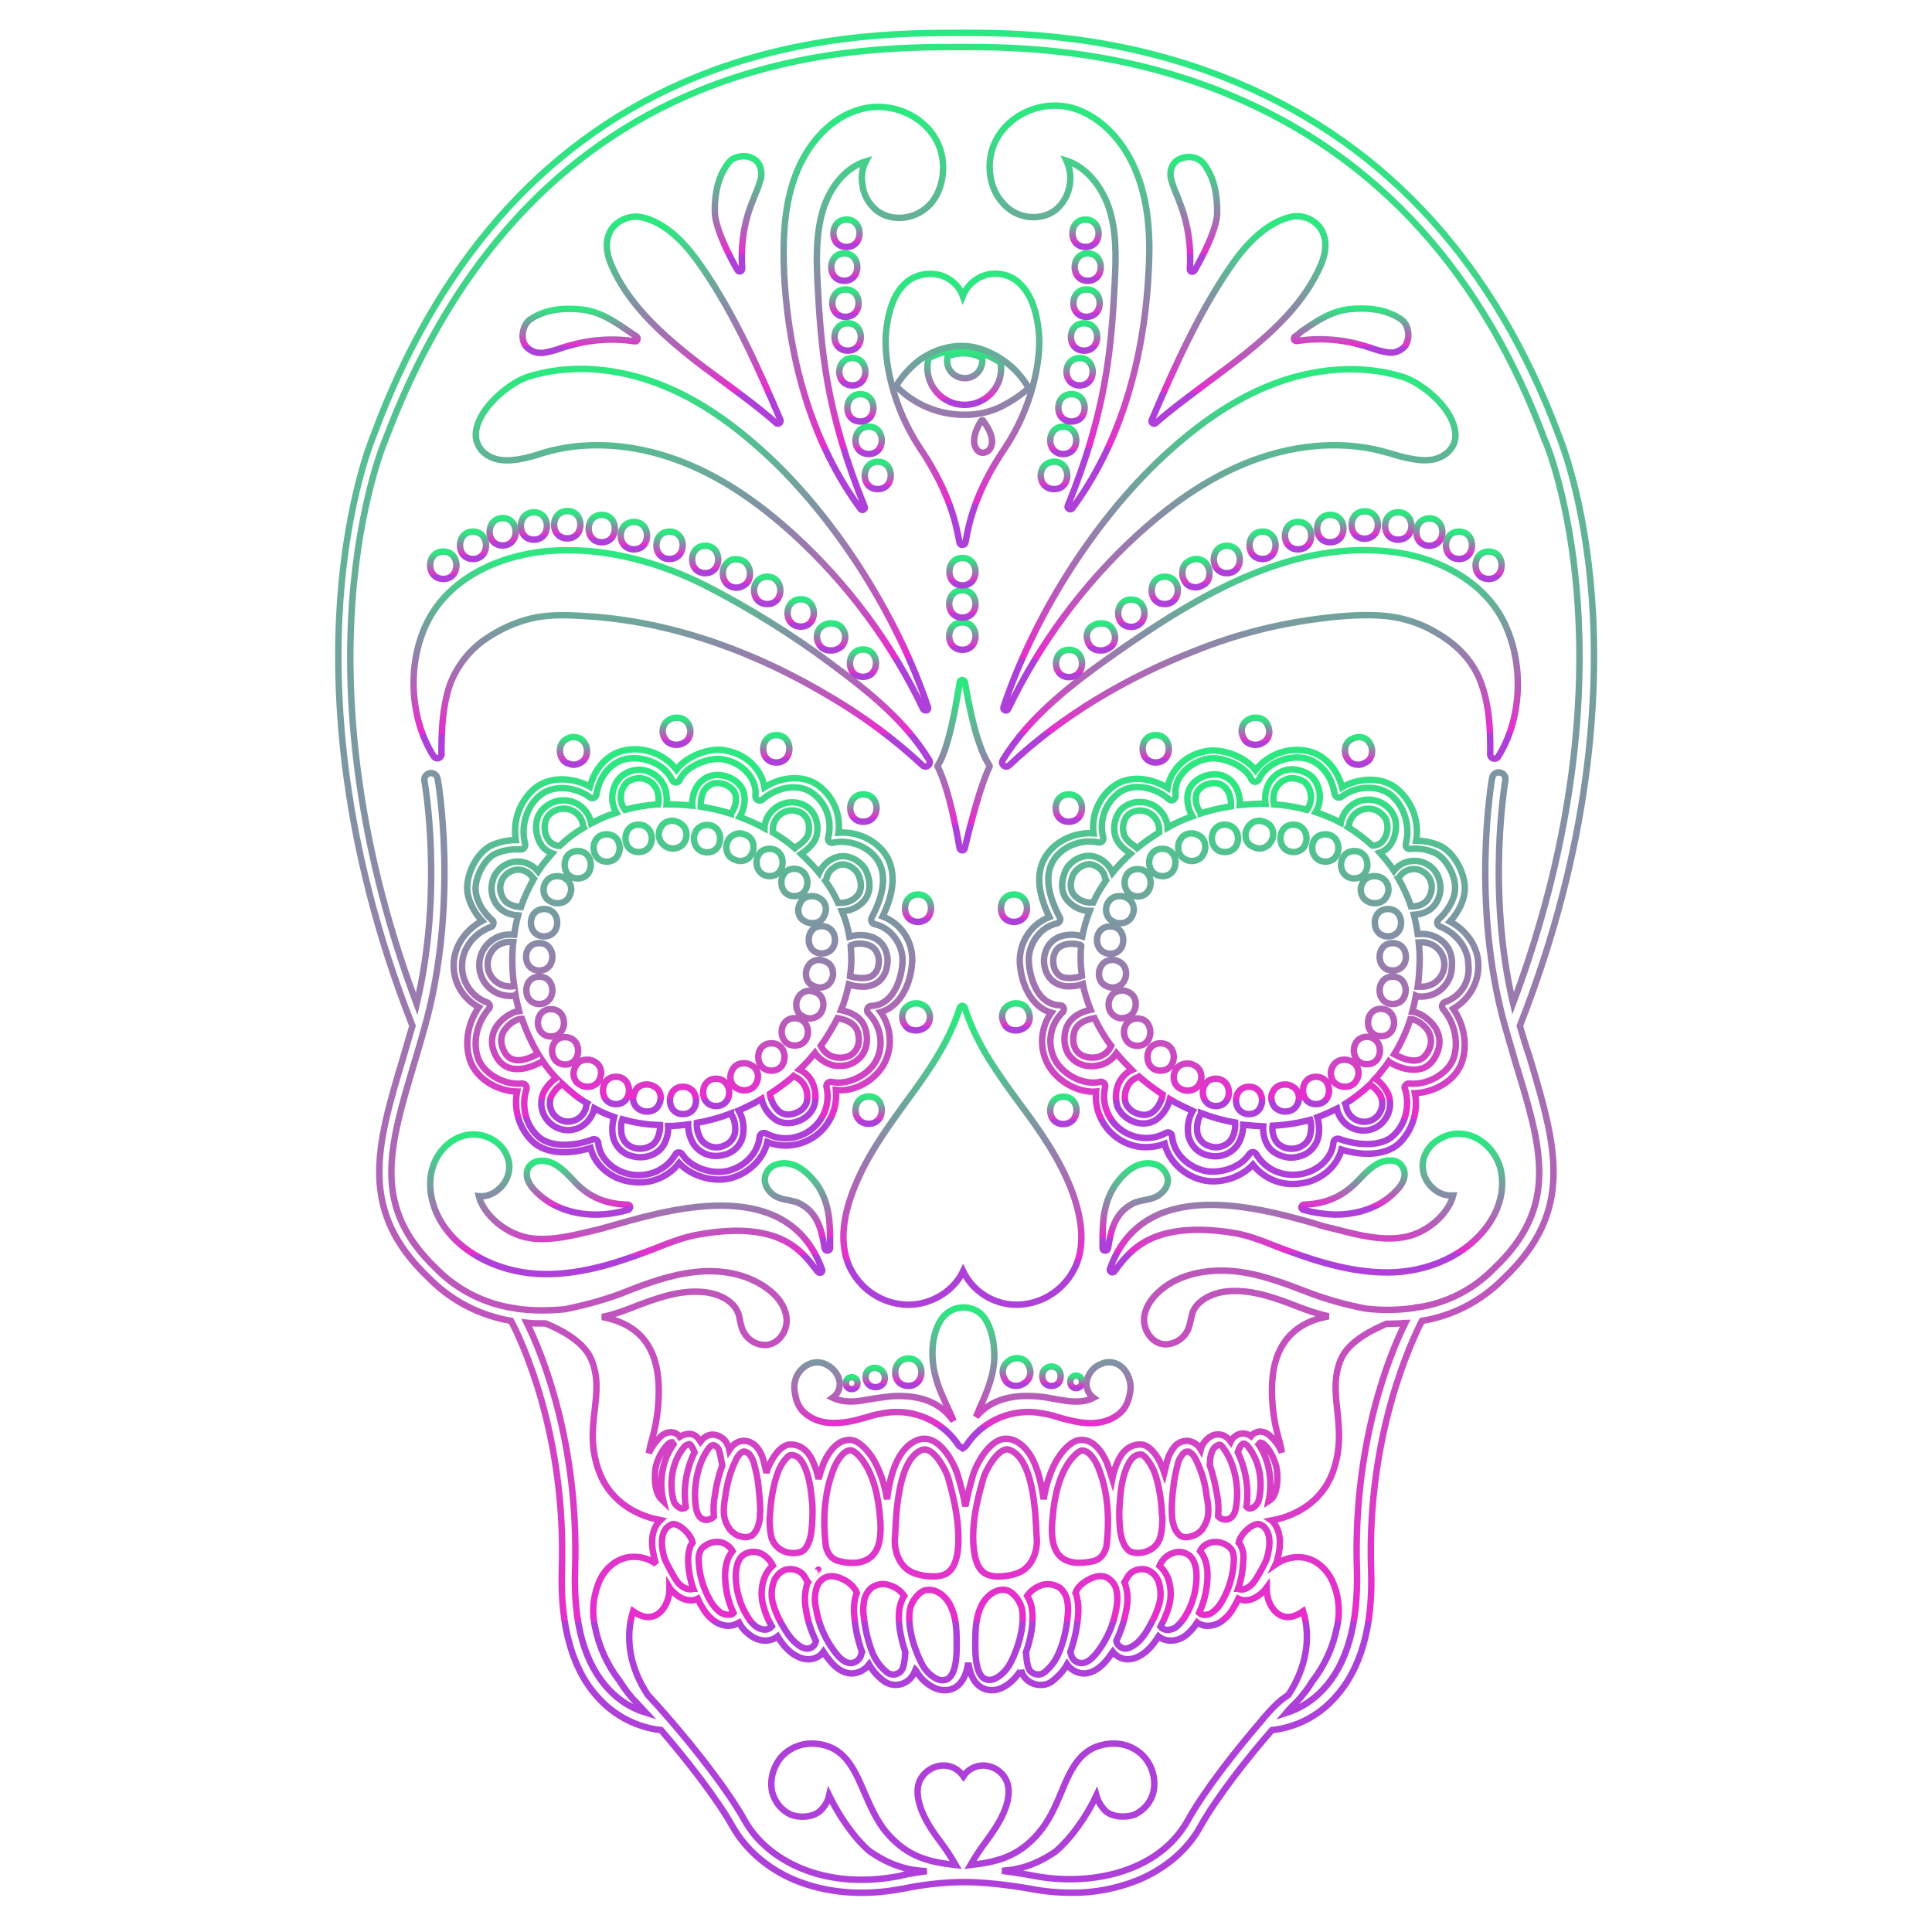 <svg version="1.1" id="Layer_1" xmlns="http://www.w3.org/2000/svg" xmlns:xlink="http://www.w3.org/1999/xlink" x="0px" y="0px"
	 viewBox="0 0 600 600" style="enable-background:new 0 0 600 600;" xml:space="preserve">
<g style="fill: none; stroke: url(#gradient); stroke-width: 2px;">
	<defs>
		<linearGradient id="gradient" gradientTransform="rotate(90)">
			<stop offset="5%" stop-color="#2DE781"/>
			<stop offset="85%" stop-color="#E72DCD"/>
			<stop offset="10%" stop-color="#AE3FD8"/>
		</linearGradient>
	</defs>
	<path d="M267.2,158c0.2,0.4,0.8,0.5,1.1,0.2c0.3-0.2,0.4-0.6,0.2-0.9c-11.8-29-13.5-47.9-14.6-69.5c-0.4-7.7-0.5-15.9,1.9-23.3
		c2.4-7.2,7.4-12.7,13.1-14.4c-1.1,2.1-1.5,4.6-1.1,7c0.3,3.3,2,6.3,4.6,8.4c4.9,3.6,12.3,2.6,16.6-2.2c3.9-4.4,5-11.8,2.7-17.8
		c-3.6-9.2-14.7-14.4-24.7-11.5c-8.7,2.4-16.2,10.2-20.1,20.8c-3.8,10.3-3.7,21.5-3.4,30.1C244.5,104.7,249.4,133.8,267.2,158z"/>
	<path d="M212.8,109.5c3.9,3.2,8,6.2,12.1,9.2c5.4,4,11.1,8.2,16.2,12.7c0.3,0.3,0.8,0.2,1.1-0.1c0.2-0.2,0.2-0.5,0.2-0.8
		c-7.1-16.7-15.6-35.7-26.4-50.3c-3.7-5-9.6-11.3-17-12.8c-3.2-0.5-6.5,0.7-8.6,3.1c-1.7,2.1-3.1,5.8-0.5,11.9
		C194.9,94,204.8,103,212.8,109.5z"/>
	<path d="M229.7,84.3c0.5,0,0.8-0.4,0.8-0.8v-0.1c-0.5-7.2,0.5-14.4,3.3-21.1c0.2-0.4,0.4-1,0.6-1.6c0.8-1.8,1.5-3.7,2-5.6
		c0.2-1.8-0.1-4-1.8-5.4c-1.4-1-3-1.4-4.7-1.1c-1.5,0.2-2.8,0.8-3.7,2c-2,2.7-4.3,6.9-4.2,15.3c0.1,5.3,5.3,15.1,7,17.9
		C229.2,84.2,229.4,84.3,229.7,84.3z"/>
	<path d="M168.1,109.6c0.2,0,0.3,0,0.5,0c1.9-0.3,3.8-0.8,5.7-1.5c0.6-0.2,1.2-0.4,1.6-0.5c6.9-2.1,14.1-2.7,21.2-1.6
		c0.5,0.1,0.8-0.2,0.9-0.7c0.1-0.3-0.1-0.6-0.3-0.8c-0.6-0.4-1.2-0.8-1.8-1.2c-5.1-3.5-9.5-6.6-15.5-7.2c-9.3-0.9-13.7,1.8-15.6,3
		c-1.2,0.8-2,2.1-2.3,3.6c-0.4,1.6-0.2,3.3,0.7,4.7C164.5,108.9,166.3,109.7,168.1,109.6z"/>
	<path d="M196.9,170.6c5.4,0,5.4-8.5,0-8.5C191.4,162.1,191.4,170.6,196.9,170.6z"/>
	<path d="M186.9,168.4c5.4,0,5.4-8.5,0-8.5S181.4,168.4,186.9,168.4z"/>
	<path d="M176.2,167.2c5.4,0,5.4-8.5,0-8.5C170.7,158.8,170.7,167.2,176.2,167.2z"/>
	<path d="M165.8,159.1c-5.4,0-5.4,8.5,0,8.5S171.2,159.1,165.8,159.1z"/>
	<path d="M156.1,169.4c5.4,0,5.4-8.5,0-8.5C150.7,161,150.7,169.4,156.1,169.4z"/>
	<path d="M272.6,151.9c5.4,0,5.4-8.5,0-8.5C267.2,143.5,267.2,151.9,272.6,151.9z"/>
	<path d="M269.8,141c5.4,0,5.4-8.5,0-8.5C264.3,132.6,264.3,141,269.8,141z"/>
	<path d="M267.2,130.9c5.4,0,5.4-8.5,0-8.5C261.8,122.4,261.8,130.9,267.2,130.9z"/>
	<path d="M264.7,119.7c5.4,0,5.4-8.5,0-8.5C259.3,111.3,259.3,119.7,264.7,119.7z"/>
	<path d="M263.3,108.9c5.4,0,5.4-8.5,0-8.5C257.8,100.4,257.8,108.9,263.3,108.9z"/>
	<path d="M262.6,98.4c5.4,0,5.4-8.5,0-8.5C257.1,89.9,257.1,98.4,262.6,98.4z"/>
	<path d="M262.2,87.2c5.4,0,5.4-8.5,0-8.5C256.8,78.7,256.8,87.2,262.2,87.2z"/>
	<path d="M262.9,76.7c5.4,0,5.4-8.5,0-8.5S257.4,76.7,262.9,76.7z"/>
	<path d="M327.7,65.3c2.6-2.1,4.2-5.1,4.6-8.4c0.3-2.4-0.1-4.8-1.1-7c5.7,1.8,10.6,7.3,13.1,14.4c2.5,7.4,2.3,15.6,1.9,23.3
		c-1.1,21.6-2.8,40.4-14.6,69.5c-0.2,0.4,0,0.8,0.5,1c0.3,0.2,0.7,0,0.9-0.2c17.8-24.1,22.7-53.2,23.7-73.3
		c0.5-8.6,0.5-19.8-3.4-30.1c-3.9-10.5-11.4-18.3-20-20.9c-10-2.9-21,2.3-24.7,11.5c-2.4,6-1.3,13.4,2.7,17.8
		C315.4,67.9,322.8,68.9,327.7,65.3z"/>
	<path d="M358.4,131.5L358.4,131.5L358.4,131.5z"/>
	<path d="M358.1,131.5c0.1,0.1,0.2,0.1,0.3,0.1c0.2,0,0.4-0.1,0.5-0.2c5.1-4.5,10.8-8.6,16.2-12.7c4-3,8.1-6,12.1-9.2
		c8.1-6.6,18-15.5,23-27.2c2.6-6.1,1.1-9.9-0.5-11.9c-2.1-2.5-5.3-3.7-8.6-3.1c-7.3,1.6-13.3,7.9-17,12.8
		c-10.8,14.7-19.3,33.7-26.4,50.3C357.5,130.8,357.6,131.3,358.1,131.5z"/>
	<path d="M365.6,60.9c0.2,0.6,0.5,1.1,0.6,1.6c2.7,6.6,3.8,13.9,3.3,21.1c0,0.5,0.3,0.8,0.7,0.8c0.3,0,0.6-0.2,0.8-0.4
		c1.6-2.8,7-12.6,7-17.9c0.1-8.4-2.2-12.6-4.2-15.3c-0.9-1.1-2.3-1.8-3.7-2c-1.6-0.2-3.3,0.2-4.7,1.1c-1.8,1.4-2.1,3.7-1.8,5.4
		C364.1,57.2,364.8,59.1,365.6,60.9z"/>
	<path d="M402.2,104.5c-0.4,0.2-0.5,0.8-0.2,1.1c0.2,0.2,0.5,0.4,0.8,0.3c7.1-1.1,14.4-0.5,21.2,1.6c0.4,0.2,1,0.3,1.6,0.5
		c1.8,0.7,3.7,1.2,5.7,1.5c0.2,0,0.3,0,0.5,0c1.8,0.1,3.6-0.8,4.7-2.2c0.8-1.5,1.1-3.1,0.7-4.7c-0.2-1.5-1.1-2.8-2.3-3.6
		c-1.8-1.1-6.2-3.9-15.6-3c-6,0.6-10.4,3.7-15.5,7.2C403.4,103.7,402.8,104.1,402.2,104.5z"/>
	<path d="M403.1,162.1c-5.4,0-5.4,8.5,0,8.5C408.6,170.6,408.6,162.1,403.1,162.1z"/>
	<path d="M413.1,159.9c-5.4,0-5.4,8.5,0,8.5C418.6,168.4,418.6,159.9,413.1,159.9z"/>
	<path d="M423.8,158.8c-5.4,0-5.4,8.5,0,8.5C429.3,167.2,429.3,158.8,423.8,158.8z"/>
	<path d="M434.2,159.1c-5.4,0-5.4,8.5,0,8.5C439.7,167.6,439.7,159.1,434.2,159.1z"/>
	<path d="M443.9,161c-5.4,0-5.4,8.5,0,8.5C449.3,169.4,449.3,161,443.9,161z"/>
	<path d="M327.4,151.9c5.4,0,5.4-8.5,0-8.5C321.8,143.5,321.8,151.9,327.4,151.9z"/>
	<path d="M330.2,141c5.4,0,5.4-8.5,0-8.5C324.8,132.6,324.8,141,330.2,141z"/>
	<path d="M332.8,130.9c5.4,0,5.4-8.5,0-8.5C327.3,122.4,327.3,130.9,332.8,130.9z"/>
	<path d="M335.3,119.7c5.4,0,5.4-8.5,0-8.5C329.8,111.3,329.9,119.7,335.3,119.7z"/>
	<path d="M336.7,108.9c5.4,0,5.4-8.5,0-8.5C331.2,100.4,331.2,108.9,336.7,108.9z"/>
	<path d="M337.4,89.9c-5.4,0-5.4,8.5,0,8.5C342.9,98.4,342.9,89.9,337.4,89.9z"/>
	<path d="M337.8,78.7c-5.4,0-5.4,8.5,0,8.5C343.2,87.2,343.2,78.7,337.8,78.7z"/>
	<path d="M337.1,68.2c-5.4,0-5.4,8.5,0,8.5C342.6,76.7,342.5,68.2,337.1,68.2z"/>
	<path d="M274.6,330.3c2.7-5.1,2.2-11.3-1.1-16c6.3-1.8,9.5-9.1,9.8-15.9c0.2-6.1-3.5-11.6-9.2-13.8c3.5-7.2,4-13.1,1.7-17.9
		c-2.7-5.3-9.1-8.6-15.4-8.1c0.8-5.9-1.9-11.8-6.9-15.1c-5-3.1-11.5-1.9-16.1,1c-0.8-5.1-5.1-10.3-12.4-11.5
		c-4.7-0.8-11.7,1.7-14.9,6c-3.8-4.8-10-7.2-16-6c-5.2,1-9.3,5.3-10.9,11.3c-5-2.8-12.3-3.4-17.1,0.5c-4.7,4-6.9,10.1-5.9,16.1
		c-2.8,0-5.4,0.6-7.9,1.8c-4.2,2.3-7,8.1-7.2,12.4c-0.2,4,2,8.1,4.6,10.9c-5.2,2.8-8.7,8-8.8,13.4c-0.2,5.6,2.9,10.8,7.8,13.4
		c-3.5,5-4.5,11.3-2.7,16.6c2.1,5.9,8.8,9.5,14.6,9.6c-1.1,5.6,0.6,11.4,4.7,15.4c4.8,4.7,13.1,3.7,18.1,2.1
		c1.3,5.3,6.3,9.7,12.5,10.5c0.8,0.1,1.6,0.2,2.4,0.2c4.9,0.1,9.6-2.1,12.6-6c3.7,4,10.4,6.1,16,4.7c5.7-1.5,10.2-6,11.4-11.2
		c8.1,3.1,17.1-0.8,20.3-8.9c0.9-2.3,1.2-4.8,1-7.3C265.2,339.2,271.7,335.7,274.6,330.3z M258.3,336L258.3,336
		c-0.7-0.2-1.5,0.3-1.6,1c-0.1,0.2-0.1,0.4,0,0.6c1.6,7-2.8,14-9.9,15.6c-3.1,0.7-6.2,0.2-8.9-1.2c-0.6-0.3-1.5-0.1-1.8,0.5
		c-0.1,0.2-0.2,0.3-0.2,0.5c-0.4,4.9-4.4,9.2-9.7,10.6c-5.1,1.3-11.7-1-14.3-5.1c-0.2-0.4-0.7-0.6-1.1-0.6c-0.5,0-0.9,0.2-1.1,0.7
		c-2.6,4.5-7.9,7-13.4,6.2c-5.6-0.8-10.1-5-10.5-9.8c-0.1-0.8-0.7-1.3-1.5-1.2c-0.2,0-0.2,0-0.4,0.1c-5.4,2.1-13.1,2.6-16.9-1.1
		c-5-4.8-4.6-11.4-3.5-14.5c0.2-0.7-0.2-1.5-0.8-1.7c-0.2-0.1-0.4-0.1-0.5-0.1c-5.7,0.6-12-3.1-13.7-7.8c-1.8-4.9-0.5-10.9,3.3-15.4
		c0.5-0.5,0.4-1.4-0.2-1.8c-0.1-0.1-0.2-0.2-0.4-0.2c-4.8-1.8-7.9-6.5-7.7-11.6c0-5,3.7-9.9,8.9-11.8c0.7-0.2,1-1,0.8-1.7
		c-0.1-0.2-0.2-0.4-0.4-0.5c-2.6-2.2-5.3-6.3-5.1-10.2c0.2-3.5,2.6-8.4,5.8-10.2c2.5-1.2,5.3-1.7,8.1-1.5c0.8,0.1,1.4-0.5,1.5-1.2
		c0-0.2,0-0.3,0-0.5c-1.5-5.5,0.5-11.8,4.6-15.1c4.4-3.6,11.4-2.5,15.5,0.6c0.6,0.5,1.4,0.3,1.8-0.3c0.2-0.2,0.2-0.4,0.2-0.5
		c1.2-7.1,5.7-10.4,9.2-11.1c5-1,11.8,1.2,14.3,6.5c0.2,0.5,0.7,0.8,1.2,0.8c0.5,0,1-0.3,1.2-0.8c1.8-4.2,8.9-7.1,13.3-6.4
		c6.8,1.1,10.8,6.7,10.2,11.3c-0.1,0.7,0.5,1.4,1.1,1.5c0.4,0.1,0.8-0.1,1.1-0.3c3.8-3.4,10.4-5.3,15.1-2.3
		c4.6,3.1,6.7,8.7,5.3,14.1c-0.2,0.7,0.2,1.5,0.9,1.6c0.2,0.1,0.5,0.1,0.6,0c5.7-1.2,12,1.6,14.4,6.4c2.1,4.2,1.3,9.9-2.4,16.9
		c-0.3,0.6-0.1,1.5,0.5,1.8c0.1,0.1,0.2,0.1,0.4,0.2c5,1,8.9,6.3,8.7,11.6c-0.2,4.7-2.5,13.5-9.7,13.8c-0.8,0-1.3,0.6-1.3,1.4
		c0,0.4,0.2,0.7,0.4,0.9c3.9,3.9,4.9,9.9,2.4,14.7C269.6,334,263.2,337.1,258.3,336z"/>
	<path d="M176.5,237.1c0.5,0.2,1.1,0.4,1.6,0.4c1.1,0,2.2-0.5,3-1.2s1.2-1.8,1.2-3v-0.2c0-1.1-0.5-2.2-1.2-3c-0.8-0.8-1.9-1.2-3-1.2
		c-1.1,0-2.2,0.5-3,1.2c-0.8,0.8-1.2,1.8-1.2,3v0.2c0,1.1,0.5,2.2,1.2,3C175.5,236.7,176,237,176.5,237.1z"/>
	<path d="M210.2,231.3c1.1,0,2.2-0.5,3-1.2c0.8-0.8,1.2-1.9,1.2-3c0-1.1-0.5-2.2-1.2-3c-0.8-0.8-1.8-1.2-3-1.2H210
		c-1.1,0-2.2,0.5-3,1.2c-0.8,0.8-1.2,1.9-1.2,3c0,1.1,0.5,2.2,1.2,3c0.8,0.8,1.8,1.2,3,1.2H210.2z"/>
	<path d="M241.1,236.8c5.4,0,5.4-8.5,0-8.5C235.7,228.3,235.6,236.8,241.1,236.8z"/>
	<path d="M298.9,201.8c5.4,0,5.4-8.5,0-8.5C293.4,193.3,293.4,201.8,298.9,201.8z"/>
	<path d="M298.9,191.8c5.4,0,5.4-8.5,0-8.5C293.4,183.3,293.4,191.8,298.9,191.8z"/>
	<path d="M298.9,173.3c-5.4,0-5.4,8.5,0,8.5C304.3,181.8,304.3,173.3,298.9,173.3z"/>
	<path d="M150.3,198.8c4.7-3.3,9.9-5.7,15.4-6.9c6-1.3,12.5-0.8,18.5-0.4c26.2,2,51.6,11.6,74,25.1c10.2,6,19.7,13.1,28.3,21.1
		c0.5,0.5,1.4,0.5,1.9-0.1c0.4-0.4,0.5-1.1,0.2-1.5c-7.3-12.1-19-21.5-30.4-29.9c-12.3-9.2-25.4-17.3-39-24.3
		C205,174.7,188.2,170,172,171c-14.5,0.8-30.3,7-38.1,20c-7.6,12.8-7.2,31.4,0.8,43.9l0,0c0.1,0.1,0.1,0.2,0.2,0.2l0,0l0.1,0.1
		c0.2,0.2,0.6,0.3,0.9,0.3c0.5,0,0.9-0.3,1.1-0.8c0.1-0.2,0.2-0.5,0.1-0.8c0-7,0.3-14.2,2.5-20.9
		C141.6,207.4,145.3,202.4,150.3,198.8z"/>
	<path d="M153,142.2c4.6,1.9,11.7-0.2,15.5-1.5c12.8-3.9,27.8-3.1,42.2,2.3c12.1,4.5,23.8,12.1,35.9,23.1
		c16.7,15.3,30.3,33.6,40.1,54.1c0.2,0.4,0.7,0.5,1.1,0.4s0.5-0.6,0.4-1c-9.5-28-27.4-56.4-47.7-76.1c-11.7-11.2-22.9-19-34.5-23.7
		c-14.2-5.8-29-6.8-41.7-2.9c-5.4,1.7-12.1,7.3-14.9,12.5c-1.6,3-2.1,5.8-1.2,8.1C149,139.7,150.6,141.2,153,142.2z"/>
	<path d="M268,210.2c5.4,0,5.4-8.5,0-8.5C262.6,201.8,262.6,210.2,268,210.2z"/>
	<path d="M257.9,193.6c-1.1,0-2.2,0.5-3,1.2c-0.8,0.8-1.2,1.9-1.2,3c0,1.1,0.5,2.2,1.2,3s1.8,1.2,3,1.2h0.4c1.1,0,2.2-0.5,3-1.2
		c0.8-0.8,1.2-1.9,1.2-3c0-1.1-0.5-2.2-1.2-3c-0.8-0.8-1.8-1.2-3-1.2H257.9z"/>
	<path d="M248.7,194.6c5.4,0,5.4-8.5,0-8.5C243.2,186.2,243.2,194.6,248.7,194.6z"/>
	<path d="M238.3,187.6c5.4,0,5.4-8.5,0-8.5C232.8,179.1,232.8,187.6,238.3,187.6z"/>
	<path d="M225.7,174.9c-0.8,0.8-1.2,1.8-1.2,3v0.4c0,1.1,0.5,2.2,1.2,3c0.8,0.8,1.9,1.2,3,1.2c1.1,0,2.2-0.5,3-1.2
		c0.8-0.8,1.2-1.8,1.2-3v-0.4c0-1.1-0.5-2.2-1.2-3c-0.8-0.8-1.9-1.2-3-1.2C227.6,173.6,226.5,174,225.7,174.9z"/>
	<path d="M219,178c5.4,0,5.4-8.5,0-8.5C213.6,169.5,213.6,178,219,178z"/>
	<path d="M207.9,165.1c-5.4,0-5.4,8.5,0,8.5C213.4,173.6,213.4,165.1,207.9,165.1z"/>
	<path d="M146.9,173.6c5.4,0,5.4-8.5,0-8.5S141.5,173.6,146.9,173.6z"/>
	<path d="M137.7,179.8c5.4,0,5.4-8.5,0-8.5C132.2,171.3,132.2,179.8,137.7,179.8z"/>
	<path d="M459.1,299.6c0-5.4-3.6-10.7-8.8-13.4c2.6-2.8,4.8-6.9,4.6-10.9c-0.2-4.3-3-10-7.2-12.4c-2.4-1.2-5.1-1.8-7.9-1.8
		c1-6-1.2-12.1-5.9-16.1c-4.8-4-12.1-3.4-17.1-0.5c-1.6-6-5.7-10.3-10.9-11.3c-6-1.2-12.2,1.1-16,6c-3.3-4.3-10.2-6.7-14.9-6
		c-7.3,1.1-11.6,6.4-12.4,11.5c-4.6-2.9-11.2-4.1-16.1-1c-5,3.3-7.6,9.2-6.9,15.1c-6.2-0.5-12.7,2.8-15.4,8.1
		c-2.4,4.7-1.8,10.7,1.7,17.9c-5.7,2.2-9.3,7.8-9.2,13.8c0.3,6.8,3.5,14.1,9.8,15.9c-3.4,4.7-3.8,10.9-1.1,16
		c2.9,5.3,9.3,8.9,15,8.5c-0.8,8.6,5.4,16.3,14,17.2c2.4,0.2,5-0.1,7.3-1c1.2,5.2,5.7,9.7,11.4,11.2c5.6,1.5,12.3-0.7,16-4.7
		c3.1,3.9,7.7,6.1,12.6,6c0.8,0,1.6-0.1,2.4-0.2c6.1-0.8,11.2-5.3,12.5-10.5c5,1.6,13.3,2.5,18.1-2.1c4-4,5.8-9.9,4.7-15.4
		c5.8-0.2,12.5-3.7,14.6-9.6c1.8-5.3,0.8-11.6-2.7-16.6C456.2,310.4,459.3,305.2,459.1,299.6z M448.7,311.2L448.7,311.2
		c-0.7,0.3-1,1.1-0.8,1.7c0.1,0.2,0.2,0.2,0.2,0.4c3.7,4.4,5,10.4,3.3,15.4c-1.7,4.7-8.1,8.4-13.7,7.8c-0.7-0.1-1.4,0.5-1.5,1.1
		c0,0.2,0,0.4,0.1,0.5c1.1,3.1,1.5,9.7-3.5,14.5c-3.8,3.7-11.5,3.1-16.9,1.1c-0.7-0.2-1.5,0.1-1.7,0.8c-0.1,0.2-0.1,0.2-0.1,0.4
		c-0.4,4.8-4.9,9-10.5,9.8c-5.6,0.8-10.8-1.7-13.4-6.2c-0.2-0.4-0.7-0.7-1.1-0.7l0,0c-0.5,0-0.8,0.2-1.1,0.6
		c-2.6,4.1-9.2,6.4-14.3,5.1c-5.3-1.4-9.3-5.7-9.7-10.6c-0.1-0.8-0.7-1.3-1.5-1.2c-0.2,0-0.4,0.1-0.5,0.2
		c-6.3,3.4-14.3,0.9-17.6-5.4c-1.5-2.8-1.9-5.9-1.2-8.9c0.2-0.7-0.3-1.5-1-1.6c-0.2-0.1-0.4-0.1-0.6,0c-4.9,1.1-11.3-2-14-6.9
		c-2.5-4.9-1.6-10.8,2.4-14.7c0.5-0.5,0.5-1.4,0.1-1.8c-0.2-0.2-0.5-0.4-0.9-0.4c-7.3-0.2-9.5-9.1-9.7-13.8
		c-0.2-5.3,3.7-10.6,8.7-11.6c0.7-0.2,1.1-0.8,1.1-1.5c0-0.2-0.1-0.2-0.2-0.4c-3.7-7-4.5-12.7-2.4-16.9c2.4-4.8,8.7-7.6,14.4-6.4
		c0.7,0.2,1.5-0.3,1.5-1c0.1-0.2,0-0.5,0-0.6c-1.4-5.3,0.8-11,5.3-14.1c4.7-3,11.3-1.1,15.1,2.3c0.5,0.5,1.4,0.5,1.8-0.2
		c0.2-0.3,0.4-0.7,0.3-1.1c-0.7-5.7,4.7-10.5,10.2-11.3c4.4-0.7,11.5,2.2,13.3,6.4c0.2,0.5,0.7,0.8,1.2,0.8l0,0c0.5,0,1-0.3,1.2-0.8
		c2.4-5.3,9.3-7.5,14.3-6.5c3.5,0.7,8,4,9.2,11.1c0.2,0.7,0.8,1.2,1.5,1.1c0.2,0,0.4-0.2,0.5-0.2c5.3-4,12.1-3.4,15.5-0.6
		c4.1,3.4,6,9.6,4.6,15.1c-0.2,0.7,0.2,1.5,0.9,1.6c0.2,0.1,0.3,0.1,0.5,0c2.8-0.2,5.6,0.2,8.1,1.5c3.2,1.8,5.7,6.7,5.8,10.2
		c0.2,3.8-2.5,7.9-5.1,10.2c-0.5,0.5-0.6,1.3-0.2,1.8c0.2,0.2,0.3,0.3,0.5,0.4c5.2,2,8.9,6.9,8.9,11.8
		C456.7,304.8,453.6,309.5,448.7,311.2z"/>
	<path d="M423.5,237.1c0.5-0.2,1-0.5,1.4-0.8c0.8-0.8,1.2-1.8,1.2-3v-0.2c0-1.1-0.5-2.2-1.2-3c-0.8-0.8-1.8-1.2-3-1.2
		c-1.1,0.1-2.1,0.5-3,1.2c-0.8,0.8-1.2,1.8-1.2,3v0.2c0,1.1,0.5,2.2,1.2,3c0.8,0.8,1.8,1.2,3,1.2C422.4,237.5,423,237.4,423.5,237.1
		z"/>
	<path d="M390,231.3c1.1,0,2.2-0.5,3-1.2c0.8-0.8,1.2-1.8,1.2-3c-0.1-1.1-0.5-2.1-1.2-3c-0.8-0.8-1.8-1.2-3-1.2h-0.2
		c-1.1,0-2.2,0.5-3,1.2c-0.8,0.8-1.2,1.8-1.2,3c0.1,1.1,0.5,2.1,1.2,3c0.8,0.8,1.8,1.2,3,1.2H390z"/>
	<path d="M358.9,228.3c-5.4,0-5.4,8.5,0,8.5C364.4,236.8,364.3,228.3,358.9,228.3z"/>
	<path d="M434,171.6c-32.1-4.7-62,13.4-87.2,31c-13.1,9.2-27,19.6-35.4,33.5c-0.4,0.6-0.1,1.5,0.5,1.8c0.5,0.3,1.1,0.2,1.5-0.2
		c16.6-15.7,37.1-27.6,58.3-35.8c12.5-5,25.7-8.3,39.1-9.9c6.4-0.8,13.2-1.3,19.6-0.7c5.7,0.6,11.2,2.4,16,5.4
		c5.9,3.4,10.8,8.3,13.3,14.7c2.8,7.2,3.2,15,3.1,22.6c-0.1,0.2,0,0.5,0.1,0.8c0.2,0.5,0.6,0.8,1.1,0.8c0.3,0.1,0.7-0.1,0.9-0.2
		l0.1-0.1l0,0c0.1-0.1,0.2-0.2,0.2-0.2l0,0c7.2-11.4,8-27.3,2.9-39.6C462.6,181.7,448.1,173.7,434,171.6z"/>
	<path d="M312.1,220.6c0.4,0.2,0.8,0,1-0.4c9.8-20.4,23.4-38.8,40.1-54.1c12.1-11,23.8-18.6,35.9-23.1c14.4-5.4,29.4-6.2,42.2-2.3
		c3.8,1.1,10.9,3.4,15.5,1.5c2.4-1,4-2.6,4.8-4.6c0.8-2.3,0.4-5.1-1.2-8.1c-2.8-5.3-9.5-10.8-14.9-12.5c-12.7-3.9-27.5-2.9-41.7,2.9
		c-11.5,4.7-22.8,12.5-34.5,23.7c-20.4,19.7-38.3,48.1-47.7,76.1C311.5,220.1,311.8,220.5,312.1,220.6z"/>
	<path d="M332,201.8c-5.4,0-5.4,8.5,0,8.5C337.4,210.2,337.4,201.8,332,201.8z"/>
	<path d="M342.1,202c1.1,0,2.2-0.5,3-1.2c0.8-0.8,1.2-1.8,1.2-3c-0.1-1.1-0.5-2.1-1.2-3c-0.8-0.8-1.8-1.2-3-1.2h-0.4
		c-1.1,0-2.2,0.5-3,1.2c-0.8,0.8-1.2,1.8-1.2,3c0.1,1.1,0.5,2.1,1.2,3c0.8,0.8,1.8,1.2,3,1.2H342.1z"/>
	<path d="M351.3,186.2c-5.4,0-5.4,8.5,0,8.5C356.8,194.6,356.8,186.2,351.3,186.2z"/>
	<path d="M361.7,179.1c-5.4,0-5.4,8.5,0,8.5S367.2,179.1,361.7,179.1z"/>
	<path d="M373,182c0.5-0.2,1-0.5,1.4-0.8c0.8-0.8,1.2-1.8,1.2-3v-0.4c0-1.1-0.5-2.2-1.2-3c-0.8-0.8-1.8-1.2-3-1.2
		c-1.1,0.1-2.1,0.5-3,1.2c-0.8,0.8-1.2,1.8-1.2,3v0.4c0,1.1,0.5,2.2,1.2,3s1.8,1.2,3,1.2C371.9,182.4,372.4,182.3,373,182z"/>
	<path d="M381,169.5c-5.4,0-5.4,8.5,0,8.5C386.4,178,386.4,169.5,381,169.5z"/>
	<path d="M392.1,165.1c-5.4,0-5.4,8.5,0,8.5C397.5,173.6,397.5,165.1,392.1,165.1z"/>
	<path d="M453.1,173.6c5.4,0,5.4-8.5,0-8.5C447.7,165.1,447.7,173.6,453.1,173.6z"/>
	<path d="M462.3,179.8c5.4,0,5.4-8.5,0-8.5C456.9,171.3,456.9,179.8,462.3,179.8z"/>
	<path d="M334.2,392.9c2.5-6,2.1-13.4-1-22.2c-3.9-10.7-10.3-19.6-16.6-28.1c-6.6-9-13.4-18.3-17-29.7c-0.2-0.4-0.6-0.6-1-0.5
		c-0.2,0.1-0.5,0.3-0.5,0.5c-3.6,11.4-10.4,20.7-17,29.7c-6.2,8.6-12.6,17.4-16.5,28.1c-3.2,8.7-3.5,16.2-1,22.2
		c3.2,7.3,10.2,12.1,18.2,12.3c0.1,0,0.2,0,0.3,0c7.3,0,14.2-4.4,17-10.4c3.1,6.4,9.7,10.5,16.9,10.4C324,405,331,400.2,334.2,392.9
		z"/>
	<path d="M252.9,393.6c0.4,0.5,0.8,1,1.1,1.4c0.3,0.3,0.8,0.4,1.1,0.1c0.2-0.2,0.4-0.5,0.2-0.8c-10.3-29-45.9-19.1-63-14.3
		c-2.1,0.6-3.9,1.1-5.3,1.5c-0.9,0.2-1.8,0.5-2.8,0.7c-6.3,1.5-12.7,3.1-19,2.4c-8.1-1-15.1-7.5-16.5-13.1c2.3,0.2,4.6-0.7,6.3-2.3
		c2.3-2,3.5-5,3.1-8.1c-0.5-2.6-1.9-5-4.1-6.5c-2.4-1.8-5.5-2.6-8.6-2.2c-5.3,0.8-9.9,5.3-11.3,11.1c-1.2,4.9-0.2,10.7,2.8,15.8
		c5.5,9.3,17,15.5,29.9,16.3c12.1,0.7,24-3.1,34-6.9c1.1-0.4,2.2-0.8,3.4-1.3c4.3-1.7,8.7-3.4,13.3-4.1
		C241.6,379.1,248.7,388.2,252.9,393.6z"/>
	<path d="M241.6,361.5c-2.3,0.5-4,2.4-4.1,4.8c0,1.9,1.2,3.9,3.3,5.2c1.3,0.6,2.7,1.1,4,1.2c0.9,0.2,1.8,0.4,2.8,0.7
		c6.1,2.7,7.5,8,8.5,14.3c0.1,0.4,0.4,0.7,0.8,0.7h0.1c0.4,0,0.8-0.4,0.8-0.8V387c0-6.8,0-12.7-3.7-18.6
		C252.2,365.8,247.7,360,241.6,361.5z"/>
	<path d="M472,318.6c22.4-57,24.5-103.6,22.4-132.7c-2.3-31.2-9.7-49-10.2-50.4C464.4,82.3,431,45.5,384.8,25.9
		c-36.9-15.7-71.2-15.7-85.9-15.7c-18.1,0-51.9,0-87.4,15.7c-43.6,19.3-75.9,56.2-95.6,109.6c-0.5,1.3-7.9,19.2-10.2,50.4
		c-2.1,29.1,0,75.7,22.4,132.7c-1,3.4-2,6.7-2.9,9.9c-8.3,27.6-14.1,47.5,8.1,68.5c0.2,0.2,0.3,0.3,0.5,0.5
		c6.8,6.7,15.5,11.1,24.9,12.7c3,5.6,17.1,35,15.8,77c-0.6,18.2,3.4,31.9,11.8,40.6c5,5.3,11.8,8.7,19,9.5
		c7.6,8.8,17.2,21,22.2,29.9c4,7.1,10.8,13.1,19.4,16.7c9.7,4,21.2,5,33.2,2.7c0,0,0,0,0.1,0c6.3-1.3,12.8-2.1,19.3-2.1
		c9.5,0,20.5,2.1,20.6,2.1c4.2,0.8,8.4,1.2,12.7,1.2c7,0.1,14-1.3,20.6-3.9c8.6-3.6,15.5-9.5,19.4-16.7c5-8.9,14.6-21.2,22.2-29.9
		c7.3-0.8,14.1-4.2,19-9.5c8.5-8.8,12.5-22.5,11.8-40.6c-1.3-41.9,12.9-71.4,15.8-77c9.4-1.5,18.1-6,24.9-12.7
		c0.2-0.2,0.3-0.3,0.5-0.5c22.2-21,16.3-40.9,8.1-68.5C474,325.3,473,322,472,318.6z M189.2,524.8c-7.6-7.9-11.2-20.6-10.6-37.5
		c1.2-39-10.2-66.8-15-76.5c1.7,0.2,3.4,0.2,5.1,0.2c0.2,0,0.5,0,0.7,0c3.7,1.5,11.7,5.2,14.2,11.1c2.3,5.4,1.7,10.4,1.1,15.7
		c-0.7,6-1.4,12.1,1.5,19.6c2.9,7.6,9.8,13,18.9,14.7c-0.3,0.3-0.6,0.6-0.8,0.9c-2.1,2.8-2.3,6.8-0.8,12c0.1,0.2,0.2,0.5,0.3,0.7
		c-2.1-1.5-4.6-2.3-7.2-2.2l0,0c-4.7,0-9.2,3.6-10.9,8.7c-1.6,4.2-1.9,8.8-0.9,13.1c1.2,6.1,3.8,11.8,7.6,16.7
		c1.5,2.4,3.2,4.7,5.1,6.6c0.8,0.9,1.9,2,3.1,3.3C196.3,530.6,192.4,528.2,189.2,524.8z M213.7,484.6L213.7,484.6
		c0.1,3,0.6,6,1.6,8.8h-0.1c-0.2,0.1-1.9,0.8-4.4-1.6c-1.3-1.4-4.1-6.9-4.4-7.7c-1.2-4-1.1-7.2,0.2-9.1c0.5-0.8,1.5-1.5,2.4-1.7l0,0
		c2.2,0,5.6,3.2,6.1,5.8c-0.2,0.3-0.5,0.7-0.7,1C213.9,481.6,213.7,483.1,213.7,484.6z M213,468.1L213,468.1
		c-0.2,0.2-0.6,0.5-1.5,0.4c-1-0.5-1.8-1.2-2.2-2.1c-1.5-5-1-12.3,3.4-17.3c0.4-0.3,0.9-0.5,1.4-0.6c0.2,0.1,0.5,0.2,0.5,0.4
		c0.5,0.7,0.8,1.4,1.1,2.1C213.1,456.3,212.1,462.3,213,468.1z M206,466.1c-0.2-0.2-0.5-0.4-0.7-0.6c-0.9-0.9-2.3-3.3-1.8-8.8
		c0.2-2.8,2.2-6.7,4.1-8.3c0.3-0.3,0.6-0.5,1.1-0.5c0.2,0.2,0.4,0.4,0.5,0.6C205.3,453.9,204.7,460.8,206,466.1z M392.2,533.8
		c-0.1,0-0.1,0.1-0.1,0.2c-7.8,9-18,21.9-23.2,31.3c-9.2,16.5-30.8,20.6-48.1,17.2c-0.3-0.1-4.4-0.8-9.6-1.5
		c4.9-0.3,10-1.6,16.2-5.7c1.9-1.3,8.3-7.6,13.1-17.7c0.5,1.8,1.5,3.5,2.8,4.8c2.4,2.1,6.6,2.1,9.2,1.1c2.8-1.4,5-3.9,5.7-7
		c0.8-3.8-0.2-7.8-2.8-10.8c-2.6-2.9-6.3-4.4-10.2-4.2c-9.4,0.5-12.5,7.6-15.6,15.1c-1.8,4.3-3.7,8.7-6.9,12.5
		c-6.6,7.9-13.8,9.2-21.3,10.1c1.4-2.4,2.9-4.8,4.6-7c2.3-3.2,4.7-6.5,6.2-10.5c1.2-3.4,1.4-6.2,0.4-8.6c-1.2-2.8-4-4.7-7.2-4.8
		c-2.5,0-4.8,1.2-6.2,3.3c-1.5-2.1-3.8-3.4-6.4-3.3c-3.1,0.1-5.9,2-7.2,4.8c-1,2.3-0.8,5.2,0.4,8.6c1.5,4,3.8,7.3,6.2,10.5
		c1.7,2.2,3.2,4.6,4.6,7c-7.6-0.9-14.7-2.1-21.5-10.1c-3.1-3.7-5-8.2-6.9-12.5c-3.2-7.5-6.3-14.6-15.6-15.1
		c-3.9-0.2-7.6,1.3-10.2,4.2c-2.5,3-3.6,7-2.8,10.8c0.8,3.1,2.9,5.7,5.7,7c2.6,1.1,6.8,1,9.2-1.1c1.4-1.3,2.4-3,2.8-4.8
		c4.9,10.1,11.2,16.5,13.1,17.7c6.6,4.4,12,5.6,17.2,5.8c-4.7,0.6-8,1.3-8.4,1.5c-24.1,4.7-41.5-5.3-48.1-17.2
		c-5.3-9.5-15.5-22.4-23.3-31.4l0,0c-2.7-3.1-5-5.7-6.8-7.6c-5.5-8.2-7.2-17.6-4.6-26c3.1,2.2,5.4,2,6.9,1.3
		c2.8-1.3,4.4-5.1,4.4-7.9c0-0.2,0-0.5,0-0.8c0.3,0.5,0.6,0.8,1,1.2c2,2.1,4,2.8,5.7,2.8c0.8,0,1.5-0.2,2.1-0.5
		c0.4,0.9,0.8,1.8,1.4,2.6c0.9,1.7,2.1,3.1,3.7,4.3c1.3,0.9,2.8,1.5,4.4,1.5c0.5,0,1.1-0.1,1.6-0.2c0.6-0.2,1.1-0.5,1.7-0.8
		c0.8,1.5,1.9,2.8,3.3,3.8c1.4,1.1,3.1,1.8,4.8,1.8c0.2,0,0.3,0,0.5,0c1.2-0.1,2.4-0.5,3.4-1.3c1.5,2.5,3.5,5,6.3,6.3
		c1,0.5,2.1,0.8,3.3,0.8c0.1,0,0.1,0,0.2,0c1.8-0.1,3.4-0.9,4.4-2.3c0.5,0.8,1,1.5,1.6,2.2c2.2,2.9,4.5,4.4,7,4.5c0.1,0,0.2,0,0.3,0
		c2.1-0.1,4-1.1,5.3-2.8c1.1,2,2.7,3.7,4.5,5.1c2.8,2.1,6.7,1.5,8.8-1.3c0.5-0.6,0.8-1.4,1.1-2.1c0.1,0.1,0.2,0.2,0.2,0.3l0,0
		c1.8,3.1,5.3,6,8.8,6c0.2,0,0.3,0,0.5,0c4.6-0.3,6.3-4.5,6.9-8.5c0.6,3.9,2.2,8.1,6.9,8.5c0.2,0,0.3,0,0.5,0c3.5,0,6.9-3,8.8-6
		c0.1-0.1,0.2-0.2,0.2-0.3c0.8,3.4,4.3,5.3,7.6,4.5c0.8-0.2,1.5-0.5,2.2-1.1c1.8-1.4,3.4-3.1,4.5-5.1c1.2,1.7,3.2,2.8,5.3,2.8
		c0.1,0,0.2,0,0.3,0c2.4-0.2,4.7-1.6,7-4.5c0.5-0.7,1.1-1.5,1.6-2.2c1.1,1.4,2.7,2.2,4.4,2.3c0.1,0,0.1,0,0.2,0
		c1.1,0,2.3-0.3,3.3-0.8c2.8-1.4,4.7-3.8,6.3-6.3c1,0.8,2.1,1.2,3.4,1.3c0.2,0,0.3,0,0.5,0c1.8,0,3.4-0.7,4.8-1.8
		c1.3-1.1,2.4-2.4,3.3-3.8c0.5,0.4,1.1,0.6,1.7,0.8c0.5,0.2,1.1,0.2,1.6,0.2c1.6,0,3.1-0.5,4.4-1.5c1.5-1.1,2.8-2.6,3.7-4.3
		c0.5-0.8,1-1.7,1.4-2.6c0.7,0.3,1.5,0.5,2.1,0.5c1.7,0,3.7-0.8,5.7-2.8c0.4-0.4,0.7-0.8,1-1.2c0,0.2,0,0.5,0,0.8
		c0,2.9,1.6,6.6,4.4,7.9c1.5,0.7,3.8,0.9,6.9-1.3c2.6,8.4,0.8,17.8-4.6,26C397.3,528.1,394.9,530.7,392.2,533.8z M236.1,469.1
		c-0.1,0.7-0.1,1.4-0.1,2.1c-0.3,2.7-1.1,4.5-2.4,5.6c-0.8,0.5-1.9,0.7-2.8,0.5c-1.7-0.2-3.1-1.1-4.2-2.4c-2.2-3.3-2.1-5.7-1.3-10.5
		c0.5-3.7,1.5-7.3,3.1-10.7c0.8-1.8,1.8-2.8,2.6-2.9c0.1,0,0.1,0,0.2,0c0.6,0.1,1.1,0.4,1.5,0.8c0.8,1,1.3,2.1,1.6,3.4
		c0.6,2.3,1.1,4.6,1.3,7l0,0C235.8,463.9,236.1,467,236.1,469.1z M256.8,489.7L256.8,489.7c1.8-0.6,3.9,0.2,5.3,0.9
		c1.2,0.6,3.3,2.1,4,4.1c-0.2,0.5-0.3,1-0.5,1.5c-0.4,1.8-0.5,3.7-0.3,5.6c0.3,3.8,1.1,7.6,2.4,11.2c-0.2,0.2-0.2,0.4-0.2,0.7
		c-0.3,1.6-1.8,2.8-3.4,2.8c-1.5-0.1-3-1.1-4.7-3.3c-3.1-4-5.2-8.8-6-13.8c-0.5-2-0.4-4,0.1-6C253.9,491.7,255.1,490.3,256.8,489.7z
		 M254.1,487.5C254.1,487.4,254.1,487.4,254.1,487.5C254.1,487.4,254.2,487.4,254.1,487.5C254.1,487.4,254.1,487.4,254.1,487.5
		L254.1,487.5z M282.6,499.8L282.6,499.8c0.4-2.4,2.8-5.7,5.1-6c3.2-0.5,6.2,2.1,7.5,4.9c1.6,3.3,1.9,6.6,1.9,11.2
		c0,0.2,0,0.5,0,0.7c0.2,10.8-3.1,11.1-4.2,11.2c-1.9,0.2-4.7-1.8-6.3-4.5l0,0C284.9,514.3,281.5,506.2,282.6,499.8z M293.9,488.7
		L293.9,488.7c-1.8,1-4,0.9-5.7,0.8c-3.1-0.3-5.3-1.1-6.8-2.4c-2.4-2.1-3.7-5.6-3.5-9.3l0.1-1.1c0.3-7,1-23.6,8.3-26.4
		c0.8-0.3,1.5-0.2,2.2,0.2c2.9,1.5,5.5,6.7,6,8.6c2.1,7.5,3.4,13.9,3.1,20.6C297.4,484.4,296.1,487.4,293.9,488.7z M280.8,495.6
		L280.8,495.6c-0.7,1.1-1.1,2.3-1.4,3.6c-0.8,4.5,0.4,9.8,1.8,14c0,0.1,0,0.2-0.1,0.3c-0.1,2.7-0.6,4.8-1.3,5.5
		c-1.1,1.2-3,1.4-4.3,0.4c-2-1.6-3.5-3.7-4.5-6c-1.5-3.8-2.4-7.8-2.8-11.8c-0.2-1.5-0.1-3.1,0.2-4.7c0.3-1.4,1-2.6,2-3.6
		c1.5-1.2,3.6-1.7,5.5-1.1C278.1,492.8,279.7,494,280.8,495.6z M266.2,485.3L266.2,485.3c-1.8,0.2-3.6,0-5.3-0.4
		c-4-0.7-4.5-5-4.5-5.3c-0.7-6.3-0.8-15.4,2.6-23.6v-0.1c1.5-3.4,3.4-5.5,5.1-5.5c0.1,0,0.1,0,0.2,0c0.9,0.1,2.7,1.7,4,3.7
		c4.1,6,4.8,14.6,5,17.4l0.1,0.7C273.7,477.8,273.3,484.3,266.2,485.3z M253.4,509.6L253.4,509.6L253.4,509.6
		c-0.2,1.4-1.3,2.3-2.6,2.4c-0.7,0-1.4-0.2-1.9-0.5c-2.8-1.5-4.7-4.6-6.3-7.4c-1.1-2-2-4.1-2.6-6.3c-0.5-2.1-0.5-4.2,0.2-6.3
		c0.5-1.8,1.9-3.3,3.7-4c1.5-0.4,3.1-0.2,4.4,0.6c1,0.5,1.6,1.5,2.3,2.8c0.1,0.2,0.2,0.4,0.3,0.5c-0.2,0.3-0.3,0.7-0.4,1.1
		c-0.6,2.4-0.7,5-0.2,7.4C250.8,503.3,251.9,506.6,253.4,509.6z M252,475.6L252,475.6c-0.3,2.1-0.9,4.6-2.6,6
		c-0.6,0.5-2.9,1.1-5.3,0.4c-2.3-0.7-4-2.5-4.6-4.8c-0.4-1.9-0.5-3.8-0.5-5.8c0-0.2,0.1-0.4,0.1-0.5c0-0.5,0.1-1,0.1-1.6
		c0.3-4.7,1.4-9.9,2.8-13.1c1.1-2.3,2.8-4.3,3.6-4.3h0.1c1.7,0,2.8,0.9,3.9,3c1.9,3.8,2.3,8.4,2.7,12.5
		C252.4,470.1,252.3,472.9,252,475.6z M240,486.2c-1.3,1.1-2.2,2.6-2.8,4.3c-0.8,2.6-0.9,5.4-0.2,8c0.6,2.3,1.5,4.6,2.7,6.6
		c-0.5,0.6-1.2,0.9-2,1c-1.1,0-2.2-0.4-3.1-1.1c-1-0.8-1.8-1.8-2.5-3c-2.3-3.7-3.5-7.9-3.6-12.3c0-2.1,0.3-5,2.1-6.6
		c1.5-1.2,3.6-1.5,5.4-0.8C237.7,483,239.1,484.4,240,486.2z M227.5,481.7L227.5,481.7c-1.6,1.9-2.4,4.7-2.3,8.1
		c0.1,3.8,0.9,7.6,2.6,11.1c-0.2,0.3-0.6,0.5-0.9,0.5c-1.2,0.2-2.4-0.1-3.4-0.8c-1.1-0.9-2.1-2.1-2.8-3.3c-2.3-3.9-3.6-8.3-3.7-12.8
		c-0.1-1,0.1-2,0.5-2.9c0.3-0.6,0.8-1.1,1.4-1.5c1.5-1.1,3.4-1.5,5.1-1.1C225.4,479.4,226.7,480.3,227.5,481.7z M222.1,463.9
		L222.1,463.9c-0.5,2.4-0.6,4.7-0.4,7.1c-0.7,0.7-1.7,1.1-2.7,1c-1.5-0.2-2.4-1.5-2.8-3.5c-1.1-6.3,0.4-13.9,3.8-18.6
		c0.5-0.8,1.1-1.1,1.6-1.1c0.7,0.2,1.3,0.7,1.6,1.3c0.5,1.6,0.8,3.3,1.1,5l0,0C223.3,457.9,222.5,460.9,222.1,463.9z M377.9,463.9
		L377.9,463.9c-0.5-3-1.2-6-2.2-8.9l0,0c0-0.4,0.1-0.8,0.1-1.1c0-1.3,0.3-2.6,0.9-3.7c0.4-0.7,1-1.2,1.8-1.5c0.5-0.1,1,0.3,1.5,1.1
		c3.5,4.8,5,12.3,3.8,18.6c-0.4,2.1-1.3,3.2-2.8,3.5c-1,0.1-2-0.2-2.7-1C378.5,468.6,378.4,466.2,377.9,463.9z M376.2,479L376.2,479
		c1.8-0.4,3.7,0.1,5.1,1.1c0.5,0.4,1,0.8,1.4,1.5c0.4,0.9,0.5,1.9,0.5,2.9c-0.2,4.5-1.4,8.9-3.7,12.8c-0.7,1.3-1.6,2.4-2.8,3.3
		c-1,0.8-2.2,1.1-3.4,0.8c-0.4-0.1-0.7-0.3-0.9-0.5c1.6-3.5,2.5-7.3,2.6-11.1c0.1-3.5-0.7-6.2-2.3-8.1
		C373.3,480.3,374.6,479.4,376.2,479z M373.4,474.9c-1,1.3-2.5,2.1-4.2,2.4c-1,0.2-2,0.1-2.8-0.5c-1.3-1.1-2.1-2.9-2.4-5.6
		c0-0.7-0.1-1.4-0.1-2.1c0-2.1,0.2-5.2,0.5-7.1l0,0c0.2-2.4,0.7-4.7,1.3-7c0.2-1.2,0.8-2.4,1.6-3.4c0.4-0.5,0.9-0.8,1.5-0.8
		c0.1,0,0.1,0,0.2,0c0.8,0.2,1.8,1.1,2.6,2.9c1.6,3.4,2.7,7,3.1,10.7C375.6,469.1,375.6,471.6,373.4,474.9L373.4,474.9z
		 M364.1,482.4L364.1,482.4c1.8-0.8,3.9-0.5,5.4,0.8c1.8,1.6,2.1,4.4,2.1,6.6c-0.1,4.4-1.3,8.6-3.6,12.3c-0.7,1.1-1.5,2.1-2.5,3
		c-0.8,0.7-2,1.1-3.1,1.1c-0.8-0.1-1.5-0.4-2-1c1.1-2.1,2.1-4.4,2.7-6.6c0.7-2.7,0.6-5.4-0.2-8c-0.5-1.6-1.5-3.1-2.8-4.3
		C360.9,484.4,362.3,483,364.1,482.4z M360.4,477.1c-0.5,2.3-2.3,4.1-4.6,4.8c-2.4,0.8-4.7,0.2-5.3-0.4c-1.7-1.5-2.3-4-2.6-6
		c-0.3-2.8-0.4-5.5-0.2-8.3c0.3-4,0.7-8.6,2.7-12.5c1.1-2.1,2.2-3,3.9-3h0.1c0.8,0,2.4,2,3.6,4.3c1.5,3.1,2.5,8.4,2.8,13.1
		c0,0.6,0,1.1,0.1,1.6c0,0.2,0.1,0.4,0.1,0.5C361,473.3,360.9,475.2,360.4,477.1L360.4,477.1z M349.8,499.9L349.8,499.9
		c0.5-2.4,0.5-5-0.2-7.4c-0.1-0.4-0.2-0.7-0.4-1.1c0.1-0.2,0.2-0.4,0.3-0.5c0.7-1.2,1.3-2.3,2.3-2.8c1.3-0.8,2.9-1,4.4-0.6
		c1.8,0.7,3.1,2.1,3.7,4c0.6,2.1,0.7,4.2,0.2,6.3c-0.6,2.2-1.5,4.4-2.6,6.3c-1.5,2.9-3.4,6-6.3,7.4c-0.6,0.3-1.2,0.5-1.9,0.5
		c-1.3-0.2-2.4-1.1-2.6-2.4v-0.1C348.1,506.6,349.2,503.3,349.8,499.9z M346.7,499.4c-0.8,5-2.9,9.8-6,13.8
		c-1.7,2.1-3.1,3.2-4.7,3.3c-1.7,0-3.1-1.1-3.4-2.8c0-0.2-0.2-0.5-0.2-0.7c1.3-3.6,2.1-7.4,2.4-11.2c0.2-1.8,0.1-3.7-0.3-5.6
		c-0.1-0.5-0.2-1-0.5-1.5c0.7-2.1,2.8-3.5,4-4.1c1.4-0.8,3.4-1.5,5.3-0.9c1.6,0.7,2.9,2.1,3.3,3.7
		C347.1,495.3,347.1,497.4,346.7,499.4L346.7,499.4z M343.7,479.6c0,0.2-0.5,4.6-4.5,5.3c-1.8,0.4-3.5,0.5-5.3,0.4
		c-3.8-0.5-8-2.4-7.1-13l0.1-0.7c0.2-2.8,0.9-11.4,5-17.4c1.3-1.9,3.1-3.6,4-3.7c1.8-0.2,3.8,1.9,5.3,5.5v0.1
		C344.5,464.2,344.4,473.3,343.7,479.6L343.7,479.6z M329.4,493.3L329.4,493.3c1,1,1.7,2.2,2,3.6c0.3,1.5,0.4,3.1,0.2,4.7
		c-0.3,4-1.2,8.1-2.8,11.8c-1,2.4-2.5,4.4-4.5,6c-1.3,1-3.1,0.8-4.3-0.4c-0.7-0.7-1.2-2.8-1.3-5.5c0-0.1,0-0.2-0.1-0.3
		c1.5-4.2,2.6-9.5,1.8-14c-0.2-1.2-0.7-2.4-1.4-3.6c1.1-1.6,2.8-2.8,4.7-3.4C325.7,491.7,327.8,492.1,329.4,493.3z M318.5,487.1
		L318.5,487.1c-1.5,1.3-3.7,2.1-6.8,2.4c-1.6,0.2-3.9,0.2-5.7-0.8c-2.2-1.3-3.4-4.3-3.7-9c-0.4-6.7,0.9-13.1,3.1-20.6
		c0.5-1.8,3.1-7,6-8.6c0.4-0.2,0.9-0.4,1.4-0.4c0.3,0,0.6,0.1,0.8,0.2c7.3,2.8,8,19.3,8.3,26.4l0.1,1.1
		C322.2,481.5,320.9,485,318.5,487.1z M313.4,517.2c-1.7,2.7-4.4,4.7-6.3,4.5c-1.1-0.1-4.4-0.3-4.2-11.2c0-0.3,0-0.5,0-0.7
		c0-4.6,0.3-7.9,1.9-11.2c1.2-2.5,3.8-4.9,6.8-4.9c0.2,0,0.5,0,0.7,0.1c2.3,0.3,4.7,3.6,5.1,6C318.5,506.2,315.1,514.3,313.4,517.2
		L313.4,517.2z M385.4,480.1L385.4,480.1c-0.2-0.4-0.4-0.7-0.7-1c0.5-2.6,3.9-5.8,6.1-5.8l0,0c1,0.2,1.9,0.8,2.4,1.7
		c1.3,1.9,1.4,5,0.2,9.1c-0.2,0.8-3.1,6.3-4.4,7.7c-2.4,2.5-4.2,1.8-4.4,1.6h-0.1c1-2.8,1.5-5.8,1.6-8.8
		C386.3,483.1,386.1,481.6,385.4,480.1z M394,466.1c1.1-5.2,0.6-12.1-3.1-17.5c0.2-0.2,0.3-0.5,0.5-0.6c0.4,0.1,0.8,0.2,1.1,0.5
		c1.9,1.5,3.8,5.5,4.1,8.3c0.5,5.5-0.9,7.9-1.8,8.8C394.6,465.7,394.3,465.9,394,466.1z M390.8,466.3L390.8,466.3
		c-0.5,1-1.2,1.8-2.2,2.1c-0.8,0.2-1.1-0.1-1.5-0.5l0,0c0.8-5.7-0.2-11.6-2.7-16.9c0.7-2.1,1.4-2.6,1.8-2.7c0.4,0.1,0.8,0.3,1.1,0.6
		C391.7,454.1,392.2,461.3,390.8,466.3z M421.4,487.3L421.4,487.3c0.5,17-3.1,29.6-10.6,37.5c-3.1,3.3-7,5.8-11.4,7.2
		c1.1-1.3,2.2-2.4,3.1-3.3c2-2,3.7-4.3,5.1-6.6c3.8-4.9,6.4-10.6,7.6-16.7c1-4.4,0.7-8.9-0.9-13.1c-1.8-5.1-6.2-8.7-10.9-8.7l0,0
		c-2.5-0.1-5,0.7-7.2,2.2c0.1-0.2,0.2-0.5,0.3-0.7c1.5-5.2,1.3-9.2-0.8-12c-0.2-0.3-0.5-0.7-0.8-0.9c9.1-1.7,16-7,18.9-14.7
		c2.8-7.5,2.1-13.7,1.5-19.6c-0.6-5.3-1.1-10.4,1.1-15.7c2.5-5.9,10.5-9.5,14.2-11.1c0.2,0,0.5,0,0.7,0c1.8,0,3.4-0.1,5.1-0.2
		C431.6,420.5,420.2,448.4,421.4,487.3z M463.9,394L463.9,394c-0.2,0.2-0.3,0.3-0.5,0.5c-6.3,6.2-14.3,10.2-23,11.5
		c-0.4-0.1-0.8,0-1.1,0.2c-5,0.7-10.1,0.8-15.1,0.2c-6-1.1-11.9-2.8-17.6-4.9l-0.2-0.1c-7.4-2.8-15-5.8-23-6.6
		c-9.1-0.9-17.6,1.2-23.1,6c-3.1,2.7-4.9,5.8-5,8.9c-0.1,3.5,2.4,7.5,6.4,7.8c0.2,0,0.3,0,0.5,0c3.1-0.2,5.8-2.1,6.9-5
		c0.3-0.8,0.5-1.7,0.7-2.6c0.2-0.8,0.4-1.6,0.6-2.4c1.5-3.7,5.9-5.7,9.5-6.3c8-1.2,16,1.8,23.7,4.8l1.6,0.6c2.4,0.9,4.9,1.6,7.4,2.2
		c-7.3,1.3-14.2,5.1-16.7,14.8c-1.6,6.4-0.8,15.3,0.6,20.8c0.1,0.4,0.2,0.8,0.3,1.2c0.5,1.8,1,3.6,1.3,5.5c-0.8-2-2.1-3.8-3.8-5.3
		c-0.9-0.8-2.1-1.3-3.4-1.2c-0.9,0.2-1.8,0.6-2.4,1.4c-0.8-0.6-1.9-0.9-2.9-0.8c-1.5,0.2-2.8,1.2-3.4,2.5c-1.5-2.1-3.2-2.3-4.4-2.2
		c-2.3,0.2-3.9,2.4-4.4,3.3c-0.2,0.5-0.4,0.9-0.5,1.3c-0.8-1.4-2.2-2.3-3.7-2.6c-1.7-0.2-3.4,0.5-4.5,1.8c-1.1,1.4-1.9,3-2.3,4.7
		c-0.3,1.1-0.5,2.2-0.8,3.4c-0.3-0.9-0.7-1.9-1.1-2.8c-0.8-1.8-3.2-6-6.3-6h-0.1c-4.3,0-6.1,3.6-6.7,4.7c-0.9,1.9-1.6,3.9-2,6
		c-0.5-1.5-0.9-3.1-1.5-4.6v-0.1c-2.1-5-5.1-7.7-8.5-7.4c-2.9,0.2-5.7,3.9-6.4,5c-2.9,4.2-4.2,9.4-4.9,13.4
		c-1.1-7.8-3.4-16.1-9.5-18.4c-1.6-0.6-3.3-0.5-4.8,0.3c-4.1,2.1-7,8.4-7.6,10.5c-1,3.4-1.8,6.6-2.4,9.8c-0.5-3.1-1.4-6.3-2.4-9.8
		c-0.6-2.1-3.4-8.4-7.6-10.5c-1.5-0.8-3.2-0.9-4.8-0.3c-6.1,2.3-8.6,10.6-9.5,18.4c-0.7-4-2.1-9.2-4.9-13.4c-0.8-1.1-3.5-4.8-6.4-5
		c-3.4-0.2-6.3,2.4-8.5,7.4v0.1c-0.6,1.5-1.1,3.1-1.5,4.6c-0.4-2.1-1.1-4-2-6c-0.6-1.1-2.4-4.7-6.7-4.7h-0.1c-3.1,0.1-5.5,4.3-6.3,6
		c-0.5,0.9-0.8,1.8-1.1,2.8c-0.2-1.1-0.5-2.3-0.8-3.4c-0.4-1.8-1.1-3.4-2.3-4.7c-1.1-1.3-2.8-2-4.5-1.8c-1.5,0.2-2.8,1.1-3.9,2.8
		c-0.1-0.5-0.2-0.8-0.4-1.3c-0.7-1.8-2.2-3.1-4.1-3.4c-1-0.2-2.8-0.1-4.5,2.1c-0.2-0.3-0.3-0.5-0.5-0.8c-0.8-1.1-2-1.7-3.3-1.6
		c-0.9,0.1-1.8,0.4-2.6,0.9c-0.5-0.8-1.5-1.3-2.4-1.4c-1.2-0.1-2.4,0.4-3.4,1.2c-1.6,1.5-2.9,3.3-3.8,5.3c0.3-1.8,0.8-3.7,1.3-5.5
		c0.2-0.5,0.2-0.9,0.3-1.2c1.4-5.5,2.2-14.4,0.6-20.8c-2.4-9.7-9.3-13.4-16.7-14.8c2.5-0.5,5-1.3,7.4-2.2l1.6-0.6
		c7.7-3,15.7-6,23.7-4.8c3.7,0.6,8,2.5,9.5,6.3c0.3,0.8,0.5,1.6,0.6,2.4c0.2,0.8,0.4,1.8,0.7,2.6c1.1,2.9,3.8,4.9,6.9,5
		c0.2,0,0.3,0,0.5,0c4-0.3,6.5-4.3,6.4-7.8c-0.1-3.1-1.8-6.3-5-8.9c-5.6-4.7-14-7-23.1-6c-8,0.8-15.7,3.7-23,6.6l-0.2,0.1
		c-5.7,2.1-11.6,3.7-17.6,4.9c-5,0.5-10.1,0.5-15.1-0.2c-0.4-0.2-0.7-0.2-1.1-0.2c-8.7-1.4-16.7-5.4-23-11.5
		c-0.2-0.2-0.4-0.4-0.5-0.5c-20.3-19.3-15.1-37.1-7-64.2c1-3.4,2.1-7,3.1-10.7c10.9-38.6,4.2-77.2,4.1-77.5
		c-0.2-1.1-1.3-1.9-2.4-1.7c-1.1,0.2-1.9,1.3-1.7,2.4c0.1,0.4,6,33.9-2.4,69.3c-20.1-53.7-22-97.5-20-125.1
		c2.3-31.1,9.9-49.1,9.9-49.3c0,0,0-0.1,0.1-0.1C139,84.8,170.4,48.7,213,29.9c34.7-15.3,67.9-15.3,85.7-15.3
		c14.4,0,48.1,0,84.2,15.3c45.2,19.1,77.8,55.2,97,107.2c0,0,0,0.1,0.1,0.1c0.1,0.2,7.7,18.2,9.9,49.3c2,27.7,0.1,71.5-20,125.1
		c-8.3-35.4-2.4-69-2.4-69.3c0.2-1.1-0.5-2.2-1.7-2.4c-1.1-0.2-2.2,0.5-2.4,1.7c-0.1,0.4-6.8,39,4.1,77.5c1.1,3.7,2.1,7.3,3.1,10.7
		C478.9,356.8,484.3,374.7,463.9,394z"/>
	<path d="M454.6,352.2c-3.1-0.5-6.1,0.4-8.6,2.2c-2.2,1.5-3.7,3.9-4.1,6.5c-0.4,3.1,0.8,6.1,3.1,8.1c1.7,1.6,3.9,2.4,6.3,2.3
		c-1.5,5.7-8.4,12.2-16.5,13.1c-6.3,0.8-12.8-0.8-19-2.4c-0.9-0.2-1.8-0.5-2.8-0.7c-1.5-0.3-3.2-0.8-5.3-1.5
		c-17.1-4.8-52.8-14.8-63,14.3c-0.2,0.4,0.1,0.8,0.5,1c0.3,0.1,0.7,0,0.8-0.2c0.4-0.4,0.7-0.9,1.1-1.4c4.2-5.4,11.3-14.4,35.5-10.7
		c4.6,0.7,9,2.4,13.3,4.1c1.1,0.5,2.2,0.8,3.4,1.3c10,3.7,21.8,7.5,34,6.9c12.9-0.7,24.3-7,29.9-16.3c3.1-5.1,4-10.8,2.8-15.8
		C464.6,357.5,459.9,352.9,454.6,352.2z"/>
	<path d="M358.4,361.5c-6.1-1.5-10.6,4.4-12.3,6.9c-3.7,5.9-3.7,11.8-3.7,18.6v0.6c0,0.4,0.3,0.8,0.8,0.8h0.1c0.4,0,0.7-0.3,0.8-0.7
		c1-6.3,2.4-11.6,8.5-14.3c0.9-0.3,1.8-0.5,2.8-0.7c1.4-0.2,2.8-0.6,4-1.2c2.1-1.3,3.4-3.2,3.3-5.2C362.4,364,360.7,362,358.4,361.5
		z"/>
	<path d="M342.2,423.5c-2.4,0.8-4.1,2.8-4.7,5.3c-0.4,2.1,0.5,4.1,2.1,5.3c-2.1,1.1-4.8,1.4-8.1,1c-1.5-0.2-2.9-0.5-4.3-0.7
		c-2-0.4-4-0.7-6-0.8c-8.2-0.5-14.1,1.7-18.1,6.4c0.4-0.9,0.8-1.8,1.1-2.6c2.3-5.1,4.6-10.4,4.6-16.4c0-6.3-2.1-12-5.3-13.8
		c-3.7-2.2-8.5-1.2-11,2.3c-2.3,3.2-3.3,8.2-2.8,13.4c0.5,5.2,2.4,9.4,4.4,13.8c0.7,1.5,1.4,3,2,4.6c-3.9-5.7-10.2-8.2-19.1-7.7
		c-2,0.2-4,0.5-6,0.8c-1.4,0.2-2.9,0.5-4.3,0.7c-3.3,0.4-6,0-8.1-1c1.7-1.2,2.5-3.3,2.1-5.3c-0.5-2.4-2.4-4.4-4.7-5.3
		c-3.1-1.2-6.5,0.3-8.4,3.5c-0.8,1.6-1.1,3.4-0.8,5.2c0.5,3.7,1.8,6,4.6,7.7c3.2,2.1,7.5,2.5,12.8,1.5c1.6-0.3,3.2-0.8,4.7-1.2
		c2.4-0.8,4.9-1.3,7.4-1.6c8.6-0.8,16.8,3.2,21.5,10.4c0.4,0.2,0.8,0.5,1.2,0.8l0,0c0.4-0.2,0.7-0.5,1-0.8
		c4.7-7.2,13-11.2,21.5-10.4c2.5,0.3,5,0.8,7.4,1.6c1.5,0.5,3.1,0.8,4.7,1.2c5.3,1.1,9.5,0.6,12.8-1.5c2.8-1.8,4-4,4.6-7.7
		c0.3-1.8,0-3.6-0.8-5.2C348.7,423.7,345.2,422.2,342.2,423.5z"/>
	<path d="M282.1,430.4c5.4,0,5.4-8.5,0-8.5C276.7,422,276.6,430.4,282.1,430.4z"/>
	<path d="M312.8,423l-0.2,0.2c-0.8,0.8-1.2,1.8-1.2,3c0.1,1.1,0.5,2.1,1.2,3c0.8,0.8,1.8,1.2,3,1.2c1.1,0,2.2-0.5,3-1.2l0.2-0.2
		c0.8-0.8,1.2-1.8,1.2-3c-0.1-1.1-0.5-2.1-1.2-3c-0.8-0.8-1.8-1.2-3-1.2C314.7,421.8,313.7,422.2,312.8,423z"/>
	<path d="M271.7,424.8c-0.8,0-1.5,0.3-2.1,0.8c-0.5,0.5-0.8,1.3-0.8,2.1c0,0.8,0.3,1.5,0.8,2.1l0.2,0.2c0.5,0.5,1.3,0.8,2.1,0.8
		c0.8,0,1.5-0.3,2.1-0.8c0.5-0.5,0.8-1.3,0.8-2.1s-0.3-1.5-0.8-2.1l-0.2-0.2C273.1,425.1,272.4,424.8,271.7,424.8z"/>
	<path d="M324.5,425.2c-0.5,0.5-0.8,1.3-0.8,2.1v0.2c0,0.8,0.3,1.5,0.8,2.1c1.1,1.1,3,1.1,4.1,0c0.5-0.5,0.8-1.3,0.8-2.1v-0.2
		c0-0.8-0.3-1.5-0.8-2.1C327.5,424.1,325.7,424.1,324.5,425.2z"/>
	<path d="M264.5,431.4c2.4,0,2.4-3.7,0-3.7C262.1,427.7,262.1,431.4,264.5,431.4z"/>
	<path d="M334.2,431.1c1,0,1.8-0.8,1.8-1.8V429c0-1-0.8-1.8-1.8-1.8c-1,0-1.8,0.8-1.8,1.8v0.2C332.4,430.3,333.2,431.1,334.2,431.1z
		"/>
	<path d="M291.3,238.3c0,0.1,3.4,5.7,6.7,25.1c0.1,0.4,0.4,0.6,0.8,0.7l0,0c0.4,0,0.7-0.2,0.8-0.6c4.7-19.9,7.6-25.1,7.6-25.1
		c0.2-0.2,0.2-0.6,0-0.8c-4.1-6.3-6.5-19.9-7.3-24.4c-0.2-1-0.2-1.3-0.3-1.5c-0.2-0.4-0.6-0.6-1-0.5c-0.2,0.1-0.5,0.3-0.5,0.5
		c-0.1,0.2-0.1,0.5-0.3,1.8c-0.8,4.7-3.1,18.9-6.5,24.1C291.1,237.7,291.1,238.1,291.3,238.3z"/>
	<path d="M268.1,246.7c-5.4,0-5.4,8.5,0,8.5C273.6,255.2,273.6,246.7,268.1,246.7z"/>
	<path d="M285.1,277.8c-5.4,0-5.4,8.5,0,8.5C290.5,286.3,290.5,277.8,285.1,277.8z"/>
	<path d="M284.6,311.6h-0.2c-1.1,0-2.2,0.5-3,1.2c-0.8,0.8-1.2,1.9-1.2,3c0,1.1,0.5,2.2,1.2,3s1.8,1.2,3,1.2h0.2
		c1.1,0,2.2-0.5,3-1.2c0.8-0.8,1.2-1.9,1.2-3c0-1.1-0.5-2.2-1.2-3C286.8,312.1,285.7,311.6,284.6,311.6z"/>
	<path d="M269.8,349c5.4,0,5.4-8.5,0-8.5C264.3,340.6,264.3,349,269.8,349z"/>
	<path d="M331.9,246.7c-5.4,0-5.4,8.5,0,8.5C337.4,255.2,337.4,246.7,331.9,246.7z"/>
	<path d="M314.9,277.8c-5.4,0-5.4,8.5,0,8.5C320.3,286.3,320.3,277.8,314.9,277.8z"/>
	<path d="M311.2,315.8c0.1,1.1,0.5,2.1,1.2,3c0.8,0.8,1.8,1.2,3,1.2h0.2c1.1,0,2.2-0.5,3-1.2c0.8-0.8,1.2-1.8,1.2-3
		c-0.1-1.1-0.5-2.1-1.2-3c-0.8-0.8-1.8-1.2-3-1.2h-0.2c-1.1,0-2.2,0.5-3,1.2C311.6,313.6,311.2,314.7,311.2,315.8z"/>
	<path d="M330.2,340.6c-5.4,0-5.4,8.5,0,8.5C335.7,349,335.7,340.6,330.2,340.6z"/>
	<path d="M261.2,313.7c1.1-2.6,1.8-5.3,2.4-8c1.4,0.5,2.8,0.7,4.2,0.7c1.7,0.1,3.3-0.4,4.7-1.3c3-2.1,3.3-6,3.1-7.8
		c-0.6-4-2.9-5.6-4.8-6.3c-2.2-0.8-4.7-0.8-7-0.1c-0.5-2.8-1.2-5.3-2.3-7.9c2.8-0.1,5.3-1.4,7-3.4c1.2-1.6,2.4-4.5,0.6-8.9
		c-0.8-2.1-4.5-5.7-9-4.6c-2.5,0.7-4.6,2.5-5.7,5c-1.7-2.1-3.6-4-5.6-5.9c2-1.4,3.9-3,4.7-5.3c0.8-2.8,0.3-5.7-1.4-8
		c-1.1-1.3-2.5-2.1-4.1-2.5c-4.6-1.1-9.2,1.7-10.4,6.3c-0.1,0.5-0.2,0.9-0.2,1.5c-2.5-1.4-5.1-2.5-7.7-3.5c1.5-2.4,2.2-6.1,0.8-8.8
		c-1.5-2.7-4.9-4.4-8.3-4.2c-0.8,0.1-1.5,0.2-2.2,0.5c-1.8,0.8-3.3,2.2-4.1,4c-0.7,1.6-1,3.3-0.9,5c-2.3-0.2-4.6-0.4-6.9-0.4
		c-0.4,0-0.7,0-1.1,0c0.2-2.4,0-5.5-2.2-7.9c-1.5-1.6-3.4-2.6-5.6-2.8s-4.3,0.5-6,1.8c-2.2,1.6-4.6,6.7-1.8,11.5
		c-2.7,0.8-5.3,2-7.8,3.3c-0.9-4.7-5.4-7.9-10.2-7c-2.7,0.5-5,2.2-6.2,4.6c-1.1,2.4-0.9,6.1,0.6,8.6c0.8,1.5,2.1,2.5,3.7,3.1
		c-1.6,1.8-3.1,3.6-4.4,5.6c-1.8-2.1-4.4-3.3-7.2-3c-3,0.4-5.5,2.3-6.6,5c-1.1,2.8-0.8,5.9,0.9,8.3c1.5,2.1,3.8,3.2,6.7,3.4
		c-0.5,2-1,4-1.2,6c-0.1,0-0.1,0-0.2,0c-5.2-0.7-10,3.1-10.6,8.3c-0.6,5.2,3.1,10,8.3,10.6c0.4,0.1,0.8,0.1,1.2,0.1
		c0.5,0,0.8,0,1.3-0.1c0.2,0,0.3-0.1,0.4-0.2c0.3,1.8,0.7,3.4,1.1,5c-2.1,0.2-4.9,2-6.6,4.2c-1.7,2.1-2.2,5-1.5,7.5
		c0.9,2.9,2.4,4.9,4.7,5.8c0.9,0.4,2,0.5,3,0.5c3.1,0,6.1-1.6,7.3-2.2l0.2-0.1c0.1,0,0.2-0.1,0.2-0.2c1,1.5,2.1,2.9,3.3,4.3
		c0.3,0.3,0.6,0.7,0.9,1c-1.5,1.1-2.8,2.5-3.7,4.1c-2.1,4.1-0.4,9.1,3.7,11.2c1.2,0.6,2.5,0.9,3.8,0.9c0.8,0,1.6-0.2,2.4-0.4
		c2.9-1,5-3.4,5.7-6.4c2,1.1,4,2,6.1,2.7c-0.5,1.8-0.7,3.7-0.4,5.7c0.5,3,2.6,5.4,5.5,6.3c1,0.3,2,0.5,3,0.5c2,0,3.9-0.6,5.5-1.8
		c2.4-1.8,3.4-5.3,3.2-7.9c2.1,0,4.1-0.2,6.2-0.5c0,2.2,0.6,4.4,1.8,6.3c1.6,2.2,4.1,3.5,6.8,3.5c1.1,0,2.1-0.2,3.1-0.5
		c2.7-0.8,4.7-3,5.3-5.7c0.5-2.7,0.1-5.5-1.3-7.9c2.4-1.1,4.8-2.2,7.1-3.6c0.6,2.5,2.1,4.8,4.2,6.3c1.1,0.8,2.6,1.2,4,1.2
		c1.1,0,2.3-0.2,3.4-0.7c2.1-0.8,3.9-2.4,4.7-4.6c0.8-2.4,0.5-5-0.5-7.3c-0.8-1.8-2.2-3.1-4-4c1.7-1.6,3.3-3.4,4.8-5.2
		c1.1,1.7,2.9,2.9,4.8,3.6c0.9,0.3,1.9,0.5,2.8,0.4c2.8,0.2,5.6-1.2,7.2-3.6c2.2-3.4,1.3-7.9-0.1-9.9
		C266.2,315.1,263.4,314.2,261.2,313.7z M264.2,293.7c0.1-0.1,0.2-0.1,0.2-0.2c1.9-0.7,4-0.6,5.8,0.2c1.5,0.7,2.4,2.1,2.7,4
		c0,0.2,0.5,3.5-2,5.3c-1.8,1.3-5.6,0.6-6.9,0.2c0.2-1.7,0.4-3.4,0.4-5.1C264.4,296.5,264.3,295.1,264.2,293.7z M159.3,306.3
		c-3.7,0.5-7.3-2.1-7.8-5.9c-0.3-2.4,0.6-4.7,2.4-6.3c1.5-1.2,3.4-1.8,5.3-1.5c0.1,0,0.1,0,0.2,0c-0.2,1.8-0.3,3.6-0.3,5.5
		c0,2.8,0.2,5.5,0.6,8.2C159.5,306.3,159.4,306.3,159.3,306.3z M256.7,272.8c0.6-3.3,4-4.2,4-4.2c3.1-0.8,5.6,2.1,5.9,3.1
		c1.1,2.6,1,4.7-0.2,6.3c-1.4,1.7-3.5,2.5-5.7,2.4c-0.2,0-0.3,0-0.4,0c-1.1-2.4-2.4-4.7-4-6.9C256.5,273.3,256.7,273,256.7,272.8z
		 M255.2,296.1c-5.4,0-5.4-8.5,0-8.5C260.7,287.7,260.7,296.1,255.2,296.1z M258.7,302.3v0.2c0,1.1-0.5,2.2-1.2,3
		c-0.8,0.8-1.8,1.2-3,1.2c-1.1-0.1-2.1-0.5-3-1.2c-0.8-0.8-1.2-1.8-1.2-3v-0.2c0-1.1,0.5-2.2,1.2-3c0.8-0.8,1.8-1.2,3-1.2
		c1.1,0.1,2.1,0.5,3,1.2C258.3,300.1,258.7,301.1,258.7,302.3z M252.3,278.3c1.1,0,2.2,0.5,3,1.2c0.8,0.8,1.2,1.8,1.2,3
		c-0.1,1.1-0.5,2.1-1.2,3c-0.8,0.8-1.8,1.2-3,1.2h-0.2c-1.1,0-2.2-0.5-3-1.2s-1.2-1.8-1.2-3c0.1-1.1,0.5-2.1,1.2-3
		c0.8-0.8,1.8-1.2,3-1.2H252.3z M246.7,278.3c-5.4,0-5.4-8.5,0-8.5C252.1,269.9,252.1,278.3,246.7,278.3z M245.5,251.7
		c0.7-0.1,1.3,0,1.9,0.2c1.1,0.2,2,0.8,2.7,1.6c0.7,0.9,1.1,2,1.1,3.1c0.1,0.8,0,1.6-0.2,2.4c-0.5,1.7-2.2,3-3.8,4.1
		c-0.2,0.1-0.2,0.2-0.3,0.3c-2.1-1.8-4.4-3.4-6.9-4.9c0-0.1,0-0.2,0-0.3C239.8,254.8,242.2,252,245.5,251.7z M239,263.6
		c5.4,0,5.4,8.5,0,8.5C233.6,272,233.6,263.6,239,263.6z M229.8,258.8c1.1,0.1,2.1,0.5,3,1.2c0.8,0.8,1.2,1.8,1.2,3v0.2
		c0,1.1-0.5,2.2-1.2,3c-0.8,0.8-1.8,1.2-3,1.2c-1.1-0.1-2.1-0.5-3-1.2c-0.8-0.8-1.2-1.8-1.2-3V263c0-1.1,0.5-2.2,1.2-3
		C227.7,259.3,228.7,258.8,229.8,258.8z M222.4,343.5c-5.4,0-5.4-8.5,0-8.5C227.8,335.1,227.8,343.5,222.4,343.5z M218.3,246.2
		c0.5-1.2,1.5-2.1,2.7-2.7c0.5-0.2,0.9-0.3,1.4-0.3c2.3-0.2,4.7,1.1,5.7,2.8c1,1.9,0.3,5-1.1,6.6c0,0,0,0,0,0.1
		c-3.1-1-6.2-1.7-9.4-2.2v-0.1C217.6,249,217.8,247.5,218.3,246.2z M219.6,256.2c5.4,0,5.4,8.5,0,8.5
		C214.1,264.6,214.2,256.2,219.6,256.2z M194.8,242.9c1.2-0.9,2.8-1.3,4.3-1.2c1.5,0.2,2.8,0.8,3.8,1.9c1.7,1.8,1.8,4.3,1.5,6.2
		c-3.5,0.2-7,0.8-10.3,1.7C192.1,248.9,192.4,245.2,194.8,242.9z M198.3,264.6c-5.4,0-5.4-8.5,0-8.5
		C203.8,256.2,203.8,264.6,198.3,264.6z M188.4,259.1c5.4,0,5.4,8.5,0,8.5C183,267.5,183,259.1,188.4,259.1z M179.4,272.8
		c-5.4,0-5.4-8.5,0-8.5S184.9,272.8,179.4,272.8z M170.1,260.5c-1.1-1.8-1.2-4.1-0.5-6.1c1.5-3,5.3-4.1,8.3-2.6
		c1.8,0.9,3,2.7,3.2,4.7c0,0.2,0.1,0.3,0.2,0.5c-2.7,1.6-5.2,3.5-7.5,5.7c-0.1,0-0.1,0-0.2,0C172.2,262.6,170.8,261.8,170.1,260.5z
		 M170,273.3c0.8-0.8,1.8-1.2,3-1.2h0.2c1.1,0,2.2,0.5,3,1.2c0.8,0.8,1.2,1.8,1.2,3c-0.1,1.1-0.5,2.1-1.2,3c-0.8,0.8-1.8,1.2-3,1.2
		H173c-1.1,0-2.2-0.5-3-1.2c-0.8-0.8-1.2-1.8-1.2-3C168.8,275.2,169.2,274.2,170,273.3z M169,282.3c5.4,0,5.4,8.5,0,8.5
		C163.5,290.8,163.5,282.3,169,282.3z M167.5,303.3c5.4,0,5.4,8.5,0,8.5S162.1,303.3,167.5,303.3z M167.5,292.9c5.4,0,5.4,8.5,0,8.5
		C162,301.4,162,292.9,167.5,292.9z M156.4,279.2c-1.1-1.7-1.4-3.8-0.6-5.7c0.8-1.8,2.5-3.1,4.5-3.4c2-0.2,4,0.7,5.1,2.4
		c0.1,0.2,0.2,0.2,0.4,0.4c-1.6,2.8-3,5.7-4,8.8c-0.1,0-0.1,0-0.2,0l0,0C160.2,281.5,157.7,281.2,156.4,279.2z M166.9,327.4
		c-3.4,1.8-6,2.3-7.9,1.5c-1.5-0.6-2.5-2-3.1-4.1c-0.5-1.8-0.2-3.7,1-5.2c1.5-2.1,3.9-3.2,5-3.2c0.1,0,0.2,0,0.2,0
		c1.3,3.8,3,7.5,5,10.9L166.9,327.4z M171.1,313.4c5.4,0,5.4,8.5,0,8.5C165.7,321.8,165.7,313.4,171.1,313.4z M175.5,322.1
		c5.4,0,5.4,8.5,0,8.5C170.1,330.5,170.1,322.1,175.5,322.1z M182.1,343.2L182.1,343.2c-0.3,3.1-3.1,5.4-6.2,5.1
		c-3.1-0.3-5.4-3.1-5.1-6.2c0.1-0.7,0.2-1.4,0.6-2c0.8-1.4,1.8-2.5,3.1-3.4c0,0,0.1,0,0.1-0.1c2.4,2.3,4.9,4.4,7.7,6
		C182.1,342.9,182.1,343.1,182.1,343.2z M185.5,336.3c-0.8,0.8-1.8,1.2-3,1.2h-0.2c-1.1,0-2.2-0.5-3-1.2c-0.8-0.8-1.2-1.8-1.2-3
		c0.1-1.1,0.5-2.1,1.2-3c0.8-0.8,1.8-1.2,3-1.2h0.2c1.1,0,2.2,0.5,3,1.2c0.8,0.8,1.2,1.8,1.2,3C186.6,334.4,186.2,335.5,185.5,336.3
		z M191.3,334.4c5.4,0,5.4,8.5,0,8.5C185.9,342.9,185.9,334.4,191.3,334.4z M202.7,355.5c-1.8,1.2-4,1.6-6,0.9
		c-2-0.6-3.4-2.3-3.7-4.4c-0.2-1.5-0.2-2.9,0.3-4.4c3.8,1.1,7.7,1.7,11.7,1.8C205.1,351.7,204.2,354.3,202.7,355.5z M204,344
		c-0.8,0.8-1.8,1.2-3,1.2h-0.2c-1.1,0-2.2-0.5-3-1.2c-0.8-0.8-1.2-1.8-1.2-3c0.1-1.1,0.5-2.1,1.2-3c0.8-0.8,1.8-1.2,3-1.2h0.2
		c1.1,0,2.2,0.5,3,1.2s1.2,1.8,1.2,3C205.1,342.2,204.7,343.2,204,344z M206,262.3l-0.2-0.2c-0.8-0.8-1.2-1.8-1.2-3
		c0-1.1,0.5-2.2,1.2-3c0.8-0.8,1.9-1.2,3-1.2c1.1,0,2.2,0.5,3,1.2l0.2,0.2c0.8,0.8,1.2,1.8,1.2,3c0,1.1-0.5,2.2-1.2,3
		c-0.8,0.8-1.9,1.2-3,1.2S206.8,263.1,206,262.3z M212.1,346c-5.4,0-5.4-8.5,0-8.5S217.6,346,212.1,346z M228.2,352.1
		c-0.5,1.8-1.8,3.2-3.6,3.8c-2.4,1-5.2,0.2-6.8-1.9c-1-1.6-1.5-3.4-1.4-5.3c3.6-0.6,7.2-1.6,10.6-2.9v0.1
		C228.2,347.7,228.6,350,228.2,352.1z M234.2,337.4c-0.8,0.8-1.8,1.2-3,1.2h-0.2c-1.1,0-2.2-0.5-3-1.2c-0.8-0.8-1.2-1.8-1.2-3
		c0.1-1.1,0.5-2.1,1.2-3c0.8-0.8,1.8-1.2,3-1.2h0.2c1.1,0,2.2,0.5,3,1.2c0.8,0.8,1.2,1.8,1.2,3C235.4,335.5,234.9,336.6,234.2,337.4
		z M239.6,324c5.4,0,5.4,8.5,0,8.5C234.1,332.5,234.1,324,239.6,324z M250,337.4c0.8,1.6,0.9,3.4,0.5,5.1c-0.6,1.5-1.8,2.6-3.3,3.1
		c-1.9,0.8-3.5,0.7-4.9-0.2c-2.1-1.5-3.1-4.5-3.2-5.7c2.5-1.7,5-3.4,7.3-5.5c0.1,0.1,0.2,0.1,0.2,0.1C248,334.8,249.3,336,250,337.4
		z M246.8,324.7c-5.4,0-5.4-8.5,0-8.5C252.3,316.3,252.3,324.7,246.8,324.7z M251.5,316.3c-1.1-0.1-2.1-0.5-3-1.2
		c-0.8-0.8-1.2-1.8-1.2-3v-0.2c0-1.1,0.5-2.2,1.2-3c0.8-0.8,1.8-1.2,3-1.2c1.1,0.1,2.1,0.5,3,1.2c0.8,0.8,1.2,1.8,1.2,3v0.2
		c0,1.1-0.5,2.2-1.2,3C253.7,315.8,252.6,316.3,251.5,316.3z M265.8,326.1c-2,3.1-6,2.4-7,2.1c-1.7-0.5-3.1-1.8-3.9-3.4
		c2-2.8,3.7-5.7,5.2-8.6c2.8,0.5,4.6,1.4,5.7,3C266.5,320.2,267.5,323.6,265.8,326.1z"/>
	<path d="M177.8,366.3c-2.4-2.5-5.6-6-9.8-5.8c-1.5,0-2.8,0.7-3.7,1.8c-0.8,1.2-0.9,2.8-0.4,4.1c0.5,1.2,1.2,2.3,2.1,3.2
		c4.7,5,11.4,7.6,19,7.6c3.4,0,6.8-0.5,10.1-1.5c0.3-0.1,0.5-0.4,0.6-0.8c0-0.5-0.3-0.8-0.8-0.8C186,373.9,181.2,370.1,177.8,366.3z
		"/>
	<path d="M447.8,292.2L447.8,292.2c-2.1-1.7-4.7-2.4-7.3-2.1c-0.1,0-0.1,0-0.2,0c-0.3-2-0.7-4-1.2-6c2.9-0.2,5.3-1.3,6.7-3.4
		c1.7-2.4,2-5.6,0.9-8.3c-1.1-2.8-3.7-4.7-6.6-5c-2.8-0.3-5.5,0.8-7.2,3c-1.3-2-2.8-3.8-4.4-5.6c1.5-0.5,2.9-1.6,3.7-3.1
		c1.5-2.5,1.8-6.3,0.6-8.6c-2.2-4.3-7.5-6-11.8-3.8c-2.4,1.2-4.1,3.5-4.6,6.2c-2.5-1.3-5.1-2.4-7.8-3.3c2.8-4.7,0.5-9.9-1.8-11.5
		c-1.8-1.2-3.8-1.8-6-1.8c-2.1,0.2-4.2,1.1-5.6,2.8c-2.2,2.4-2.5,5.5-2.2,7.9c-0.4,0-0.7,0-1.1,0c-2.3,0-4.6,0.2-6.9,0.4
		c0.1-1.8-0.2-3.4-0.9-5c-0.8-1.8-2.3-3.3-4.1-4c-0.7-0.3-1.5-0.5-2.2-0.5c-3.4-0.2-6.8,1.5-8.3,4.2c-1.4,2.7-0.7,6.3,0.8,8.8
		c-2.7,1-5.3,2.1-7.7,3.5c-0.3-4.7-4.4-8.3-9.2-7.9c-0.5,0-1,0.1-1.5,0.2c-1.6,0.4-3.1,1.3-4.1,2.5c-1.7,2.3-2.2,5.3-1.4,8
		c0.8,2.4,2.7,3.9,4.7,5.3c-2,1.8-3.9,3.8-5.6,5.9c-1-2.4-3.1-4.3-5.7-5c-4.5-1.1-8.2,2.4-9,4.6c-1.8,4.4-0.7,7.3,0.6,8.9
		c1.8,2.1,4.3,3.4,7,3.4c-1,2.6-1.8,5.3-2.3,7.9c-2.2-0.7-4.7-0.7-7,0.1c-1.8,0.7-4.2,2.4-4.8,6.3c-0.3,1.9,0.1,5.7,3.1,7.8
		c1.4,0.9,3,1.4,4.7,1.3c1.5,0,2.8-0.2,4.2-0.7c0.5,2.8,1.4,5.4,2.4,8c-2.2,0.5-5,1.5-6.7,4c-1.4,1.9-2.3,6.4-0.1,9.9
		c1.6,2.4,4.4,3.7,7.2,3.6c1,0,1.9-0.2,2.8-0.4c2-0.6,3.7-1.9,4.8-3.6c1.5,1.8,3.1,3.5,4.8,5.2c-1.8,0.8-3.1,2.2-4,4
		c-1.1,2.3-1.2,4.9-0.5,7.3c0.9,2.1,2.6,3.7,4.7,4.6c1.1,0.5,2.2,0.7,3.4,0.7c1.5,0,2.8-0.4,4-1.2c2.1-1.5,3.6-3.8,4.2-6.3
		c2.3,1.4,4.7,2.5,7.1,3.6c-1.4,2.4-1.8,5.2-1.3,7.9c0.7,2.7,2.7,4.9,5.3,5.7c1,0.3,2.1,0.5,3.1,0.5c2.7,0,5.2-1.3,6.8-3.5
		c1.2-1.9,1.8-4.1,1.8-6.3c2.1,0.2,4.1,0.4,6.2,0.5c-0.2,2.7,0.8,6.2,3.2,7.9c1.6,1.1,3.5,1.8,5.5,1.8c1,0,2-0.2,3-0.5
		c2.9-0.9,5-3.4,5.5-6.3c0.3-1.9,0.2-3.8-0.4-5.7c2.1-0.8,4.1-1.7,6.1-2.7c0.6,3,2.8,5.5,5.7,6.4c0.8,0.2,1.6,0.4,2.4,0.4
		c4.6,0.1,8.3-3.6,8.4-8.2c0-1.4-0.3-2.7-0.9-3.8c-0.9-1.6-2.1-3.1-3.7-4.1c0.3-0.3,0.6-0.7,0.9-1c1.1-1.4,2.3-2.8,3.3-4.3
		c0.1,0.1,0.2,0.1,0.2,0.2l0.2,0.1c1.1,0.6,4.1,2.2,7.3,2.2c1,0,2.1-0.2,3-0.5c2.2-0.9,3.7-2.8,4.7-5.8c0.8-2.6,0.2-5.4-1.5-7.5
		c-1.7-2.2-4.4-4-6.6-4.2c0.5-1.7,0.8-3.4,1.1-5c0.2,0.1,0.3,0.1,0.4,0.2c0.5,0.1,0.8,0.1,1.3,0.1c5.3,0,9.5-4.2,9.5-9.5
		C451.2,296.7,450,294,447.8,292.2z M329.1,303L329.1,303c-2.4-1.8-2-5.1-2-5.3c0.3-2,1.1-3.3,2.7-4c1.8-0.8,4-0.8,5.8-0.2
		c0.1,0.1,0.2,0.1,0.2,0.2c-0.2,1.5-0.2,2.8-0.2,4.3c0,1.8,0.2,3.4,0.4,5.1C334.7,303.6,330.9,304.3,329.1,303z M431,290.8
		c-5.4,0-5.4-8.5,0-8.5C436.5,282.3,436.5,290.8,431,290.8z M432.5,301.4c-5.4,0-5.4-8.5,0-8.5C438,292.9,438,301.4,432.5,301.4z
		 M432.5,311.8c-5.4,0-5.4-8.5,0-8.5C437.9,303.3,437.9,311.8,432.5,311.8z M430,273.3c0.8,0.8,1.2,1.9,1.2,3c0,1.1-0.5,2.2-1.2,3
		c-0.8,0.8-1.8,1.2-3,1.2h-0.2c-1.1,0-2.2-0.5-3-1.2c-0.8-0.8-1.2-1.9-1.2-3c0-1.1,0.5-2.2,1.2-3c0.8-0.8,1.8-1.2,3-1.2h0.2
		C428.2,272.1,429.3,272.6,430,273.3z M418.9,256.5c0.4-3.4,3.4-5.7,6.8-5.3c2,0.2,3.7,1.5,4.7,3.2c0.8,2,0.6,4.3-0.5,6.1
		c-0.7,1.3-2.1,2.1-3.5,2.1l0,0c-0.1,0-0.1,0-0.2,0c-2.3-2.1-4.8-4-7.5-5.7C418.8,256.8,418.9,256.7,418.9,256.5z M420.6,264.3
		c5.4,0,5.4,8.5,0,8.5C415.1,272.8,415.1,264.3,420.6,264.3z M411.6,259.1c5.4,0,5.4,8.5,0,8.5C406.2,267.5,406.1,259.1,411.6,259.1
		z M397.1,243.6c1-1.1,2.4-1.8,3.8-1.9c1.5-0.1,3.1,0.4,4.3,1.2c2.3,2.3,2.6,5.9,0.7,8.6c-3.4-0.9-6.9-1.5-10.3-1.7
		C395.3,248,395.4,245.4,397.1,243.6z M401.7,264.6c-5.4,0-5.4-8.5,0-8.5C407.1,256.2,407.1,264.6,401.7,264.6z M380.4,264.6
		c-5.4,0-5.4-8.5,0-8.5C385.8,256.2,385.9,264.6,380.4,264.6z M377.6,343.5c-5.4,0-5.4-8.5,0-8.5C383,335.1,383,343.5,377.6,343.5z
		 M371.8,246c0.9-1.8,3.4-3,5.7-2.8c0.5,0,1,0.2,1.4,0.3c1.2,0.5,2.1,1.5,2.7,2.7c0.5,1.3,0.8,2.8,0.7,4.1v0.1
		c-3.2,0.5-6.3,1.2-9.4,2.2c0,0,0,0,0-0.1C371.6,250.9,370.8,247.9,371.8,246L371.8,246z M365.9,263c0-1.1,0.5-2.2,1.2-3
		c0.8-0.8,1.9-1.2,3-1.2c1.1,0,2.2,0.5,3,1.2c0.8,0.8,1.2,1.8,1.2,3v0.2c0,1.1-0.5,2.2-1.2,3c-0.8,0.8-1.9,1.2-3,1.2
		c-1.1,0-2.2-0.5-3-1.2c-0.8-0.8-1.2-1.8-1.2-3V263z M361,263.6c5.4,0,5.4,8.5,0,8.5C355.5,272,355.5,263.6,361,263.6z M349,259
		L349,259c-0.2-0.8-0.3-1.5-0.2-2.4c0.1-1.1,0.5-2.2,1.1-3.1c0.7-0.8,1.7-1.4,2.7-1.6c3.2-0.8,6.4,1.1,7.2,4.4
		c0.2,0.6,0.2,1.3,0.2,1.9c0,0.1,0,0.2,0,0.3c-2.4,1.5-4.7,3.1-6.9,4.9c-0.1-0.1-0.2-0.2-0.3-0.3C351.1,261.9,349.5,260.7,349,259z
		 M353.3,269.9c5.4,0,5.4,8.5,0,8.5C347.9,278.3,347.9,269.9,353.3,269.9z M344.7,279.5c0.8-0.8,1.8-1.2,3-1.2h0.2
		c1.1,0,2.2,0.5,3,1.2c0.8,0.8,1.2,1.9,1.2,3c0,1.1-0.5,2.2-1.2,3c-0.8,0.8-1.8,1.2-3,1.2h-0.2c-1.1,0-2.2-0.5-3-1.2
		c-0.8-0.8-1.2-1.9-1.2-3S343.9,280.4,344.7,279.5z M341.3,302.3c0-1.1,0.5-2.2,1.2-3c0.8-0.8,1.9-1.2,3-1.2c1.1,0,2.2,0.5,3,1.2
		c0.8,0.8,1.2,1.8,1.2,3v0.2c0,1.1-0.5,2.2-1.2,3c-0.8,0.8-1.9,1.2-3,1.2c-1.1,0-2.2-0.5-3-1.2s-1.2-1.8-1.2-3V302.3z M344.8,287.7
		c5.4,0,5.4,8.5,0,8.5C339.3,296.1,339.3,287.7,344.8,287.7z M333.5,277.9L333.5,277.9c-1.2-1.6-1.3-3.7-0.2-6.3
		c0.4-0.8,2.8-3.8,5.9-3.1c0,0,3.5,0.9,4,4.2c0.1,0.2,0.2,0.5,0.3,0.7c-1.5,2.1-2.9,4.4-4,6.9c-0.2,0-0.3,0-0.4,0
		C337.1,280.4,335,279.6,333.5,277.9z M341.2,328.2L341.2,328.2c-0.9,0.3-5,0.9-7-2.1c-1.6-2.5-0.7-6,0-6.9c1.1-1.6,2.9-2.5,5.7-3
		c1.5,3.1,3.2,6,5.2,8.6C344.3,326.5,342.9,327.7,341.2,328.2z M345.5,315c-0.8-0.8-1.2-1.8-1.2-3v-0.2c0-1.1,0.5-2.2,1.2-3
		c0.8-0.8,1.9-1.2,3-1.2c1.1,0,2.2,0.5,3,1.2s1.2,1.8,1.2,3v0.2c0,1.1-0.5,2.2-1.2,3c-0.8,0.8-1.9,1.2-3,1.2
		C347.4,316.3,346.3,315.8,345.5,315z M353.2,316.3c5.4,0,5.4,8.5,0,8.5C347.7,324.7,347.7,316.3,353.2,316.3z M357.8,345.5
		L357.8,345.5c-1.4,0.9-3,1-4.9,0.2c-1.5-0.5-2.7-1.7-3.3-3.1c-0.5-1.7-0.3-3.5,0.5-5.1c0.7-1.5,1.9-2.6,3.5-3
		c0.1,0,0.2-0.1,0.2-0.1c2.3,2,4.7,3.8,7.3,5.5C361,340.9,360,344,357.8,345.5z M360.4,332.5c-5.4,0-5.4-8.5,0-8.5
		C365.9,324,365.9,332.5,360.4,332.5z M368.9,338.7h-0.2c-1.1,0-2.2-0.5-3-1.2c-0.8-0.8-1.2-1.9-1.2-3c0-1.1,0.5-2.2,1.2-3
		c0.8-0.8,1.8-1.2,3-1.2h0.2c1.1,0,2.2,0.5,3,1.2c0.8,0.8,1.2,1.9,1.2,3c0,1.1-0.5,2.2-1.2,3C371.1,338.2,370.1,338.7,368.9,338.7z
		 M382.3,354c-1.6,2.1-4.4,2.8-6.8,1.9c-1.8-0.5-3.1-2-3.6-3.8c-0.4-2.1,0-4.4,1.1-6.3v-0.1c3.4,1.3,7,2.3,10.6,2.9
		C383.7,350.6,383.3,352.5,382.3,354z M387.9,346c-5.4,0-5.4-8.5,0-8.5C393.3,337.5,393.3,346,387.9,346z M394,262.3
		c-0.8,0.8-1.8,1.2-3,1.2c-1.1-0.1-2.1-0.5-3-1.2c-0.8-0.8-1.2-1.8-1.2-3c0-1.1,0.5-2.2,1.2-3l0.2-0.2c0.8-0.8,1.8-1.2,3-1.2
		c1.1,0.1,2.1,0.5,3,1.2c0.8,0.8,1.2,1.8,1.2,3c0,1.1-0.5,2.2-1.2,3L394,262.3z M394.8,341c0-1.1,0.5-2.2,1.2-3
		c0.8-0.8,1.8-1.2,3-1.2h0.2c1.1,0,2.2,0.5,3,1.2c0.8,0.8,1.2,1.9,1.2,3c0,1.1-0.5,2.2-1.2,3c-0.8,0.8-1.8,1.2-3,1.2H399
		c-1.1,0-2.2-0.5-3-1.2C395.3,343.2,394.9,342.2,394.8,341z M407,352c-0.3,2.1-1.8,3.7-3.7,4.4c-2.1,0.7-4.3,0.4-6-0.9
		c-1.5-1.1-2.4-3.7-2.1-5.9c4-0.2,7.9-0.8,11.7-1.8C407.3,349.1,407.3,350.6,407,352z M408.7,342.9c-5.4,0-5.4-8.5,0-8.5
		C414.1,334.4,414.1,342.9,408.7,342.9z M417.5,337.5c-1.1,0-2.2-0.5-3-1.2c-0.8-0.8-1.2-1.9-1.2-3c0-1.1,0.5-2.2,1.2-3
		c0.8-0.8,1.8-1.2,3-1.2h0.2c1.1,0,2.2,0.5,3,1.2c0.8,0.8,1.2,1.9,1.2,3c0,1.1-0.5,2.2-1.2,3c-0.8,0.8-1.8,1.2-3,1.2H417.5z
		 M428.7,340.2c1.4,2.8,0.2,6.2-2.5,7.6c-2.8,1.4-6.2,0.2-7.6-2.5c-0.3-0.6-0.5-1.3-0.6-2c0-0.2-0.1-0.3-0.2-0.5
		c2.8-1.8,5.3-3.7,7.7-6c0,0,0,0.1,0.1,0.1C426.8,337.7,427.9,338.8,428.7,340.2z M424.5,330.5c-5.4,0-5.4-8.5,0-8.5
		C429.9,322.1,429.9,330.5,424.5,330.5z M428.9,321.8c-5.4,0-5.4-8.5,0-8.5C434.3,313.4,434.3,321.8,428.9,321.8z M443.2,319.7
		L443.2,319.7c1.1,1.5,1.5,3.4,1,5.2c-0.7,2.1-1.8,3.5-3.1,4.1c-1.9,0.8-4.6,0.3-7.9-1.5l-0.2-0.1c2.1-3.4,3.8-7.1,5-10.9
		c0.1,0,0.2,0,0.2,0C439.3,316.5,441.6,317.6,443.2,319.7z M438.4,281.5L438.4,281.5L438.4,281.5c-0.1,0-0.2,0-0.2,0
		c-1-3.1-2.4-6-4-8.8c0.2-0.1,0.2-0.2,0.4-0.4c1.1-1.7,3.1-2.6,5.1-2.4c2,0.3,3.7,1.6,4.5,3.4c0.8,1.9,0.5,4-0.6,5.7
		C442.3,281.2,439.8,281.5,438.4,281.5z M446.3,304.6c-1.5,1.4-3.6,2-5.6,1.8c-0.2,0-0.2,0-0.4,0c0.4-2.8,0.5-5.4,0.6-8.2
		c0-1.8-0.1-3.7-0.3-5.5c0.1,0,0.1,0,0.2,0c3.7-0.5,7.3,2.2,7.7,6C448.8,300.8,448,303.1,446.3,304.6z"/>
	<path d="M432,360.4c-4.2-0.2-7.4,3.3-9.8,5.8c-3.5,3.7-8.3,7.6-17.2,7.9c-0.4,0-0.6,0.2-0.8,0.6c-0.2,0.5,0.2,0.8,0.5,1
		c3.3,0.9,6.6,1.4,10.1,1.5c7.6,0,14.4-2.6,19-7.6c0.9-0.9,1.7-2,2.1-3.2c0.5-1.4,0.4-2.9-0.4-4.1
		C434.8,361.1,433.5,360.4,432,360.4z"/>
	<path d="M296.8,125.4c6.1,1.5,12.3-2.2,13.8-8.3c0.3-1.4,0.4-2.8,0.2-4.1c0-0.2-0.2-0.5-0.4-0.6c-3.6-2.4-7.8-3.6-12.1-3.7
		c-3.4,0.1-6.6,0.8-9.6,2.4c-0.2,0.1-0.4,0.3-0.4,0.5C286.9,117.7,290.7,123.9,296.8,125.4z M294.3,110.8v-0.2l0.2-0.1
		c1.6-0.5,3.3-0.8,4.9-0.8h0.1c1.8,0.1,3.7,0.5,5.3,1.4l0.2,0.1v0.2c0,0.2,0.1,0.5,0.1,0.6c0,0.5-0.1,0.8-0.2,1.3
		c-0.7,2.9-3.6,4.7-6.5,4C295.3,116.6,293.6,113.7,294.3,110.8z"/>
	<path d="M281.7,87.5c-3.7,3.1-5.7,8-6.5,15.4c-0.9,8.6,2,23.6,10.6,36.4c9.4,14,11.2,24.1,12,28.3c0.1,0.4,0.2,0.7,0.2,1
		c0.1,0.4,0.4,0.6,0.8,0.6h0.2c0.4,0,0.7-0.3,0.8-0.6c0.1-0.3,0.1-0.6,0.2-1c0.8-4.3,2.6-14.4,12-28.3c8.6-12.8,11.5-27.8,10.6-36.4
		c-0.8-7.4-2.9-12.3-6.5-15.4c-2.9-2.4-6.8-3.1-10.3-2c-3.1,1-5.6,3.4-6.8,6.4c-1.1-3.1-3.7-5.4-6.8-6.4
		C288.5,84.5,284.6,85.2,281.7,87.5z M305,140.6c-1.4-0.1-2.1-1.5-2.4-2.7c-0.4-2.5,0.8-5.1,2.1-7.2c0,0,0,0,0.1-0.1
		c0.1-0.1,0.2-0.1,0.3-0.1h0.1c0,0,0,0,0.1,0.1l0,0c1.4,2,2.9,4.3,2.8,6.9C307.9,139.3,306.8,140.7,305,140.6z M304,108.2
		c6.5,2,12,6.3,15.4,12.2c0.1,0.1,0.1,0.2-0.1,0.3c-2.8,2.4-6,4.5-9.5,6.1c-3.4,1.4-7,2.1-10.5,2c-7.9,0-15.4-3.2-20.9-8.8l0,0l0,0
		c0,0,0,0,0-0.1s0-0.2,0-0.2c2-3.2,4.6-6,7.6-8.2C291.3,107.9,297.8,106.4,304,108.2z"/>
</g>
</svg>

